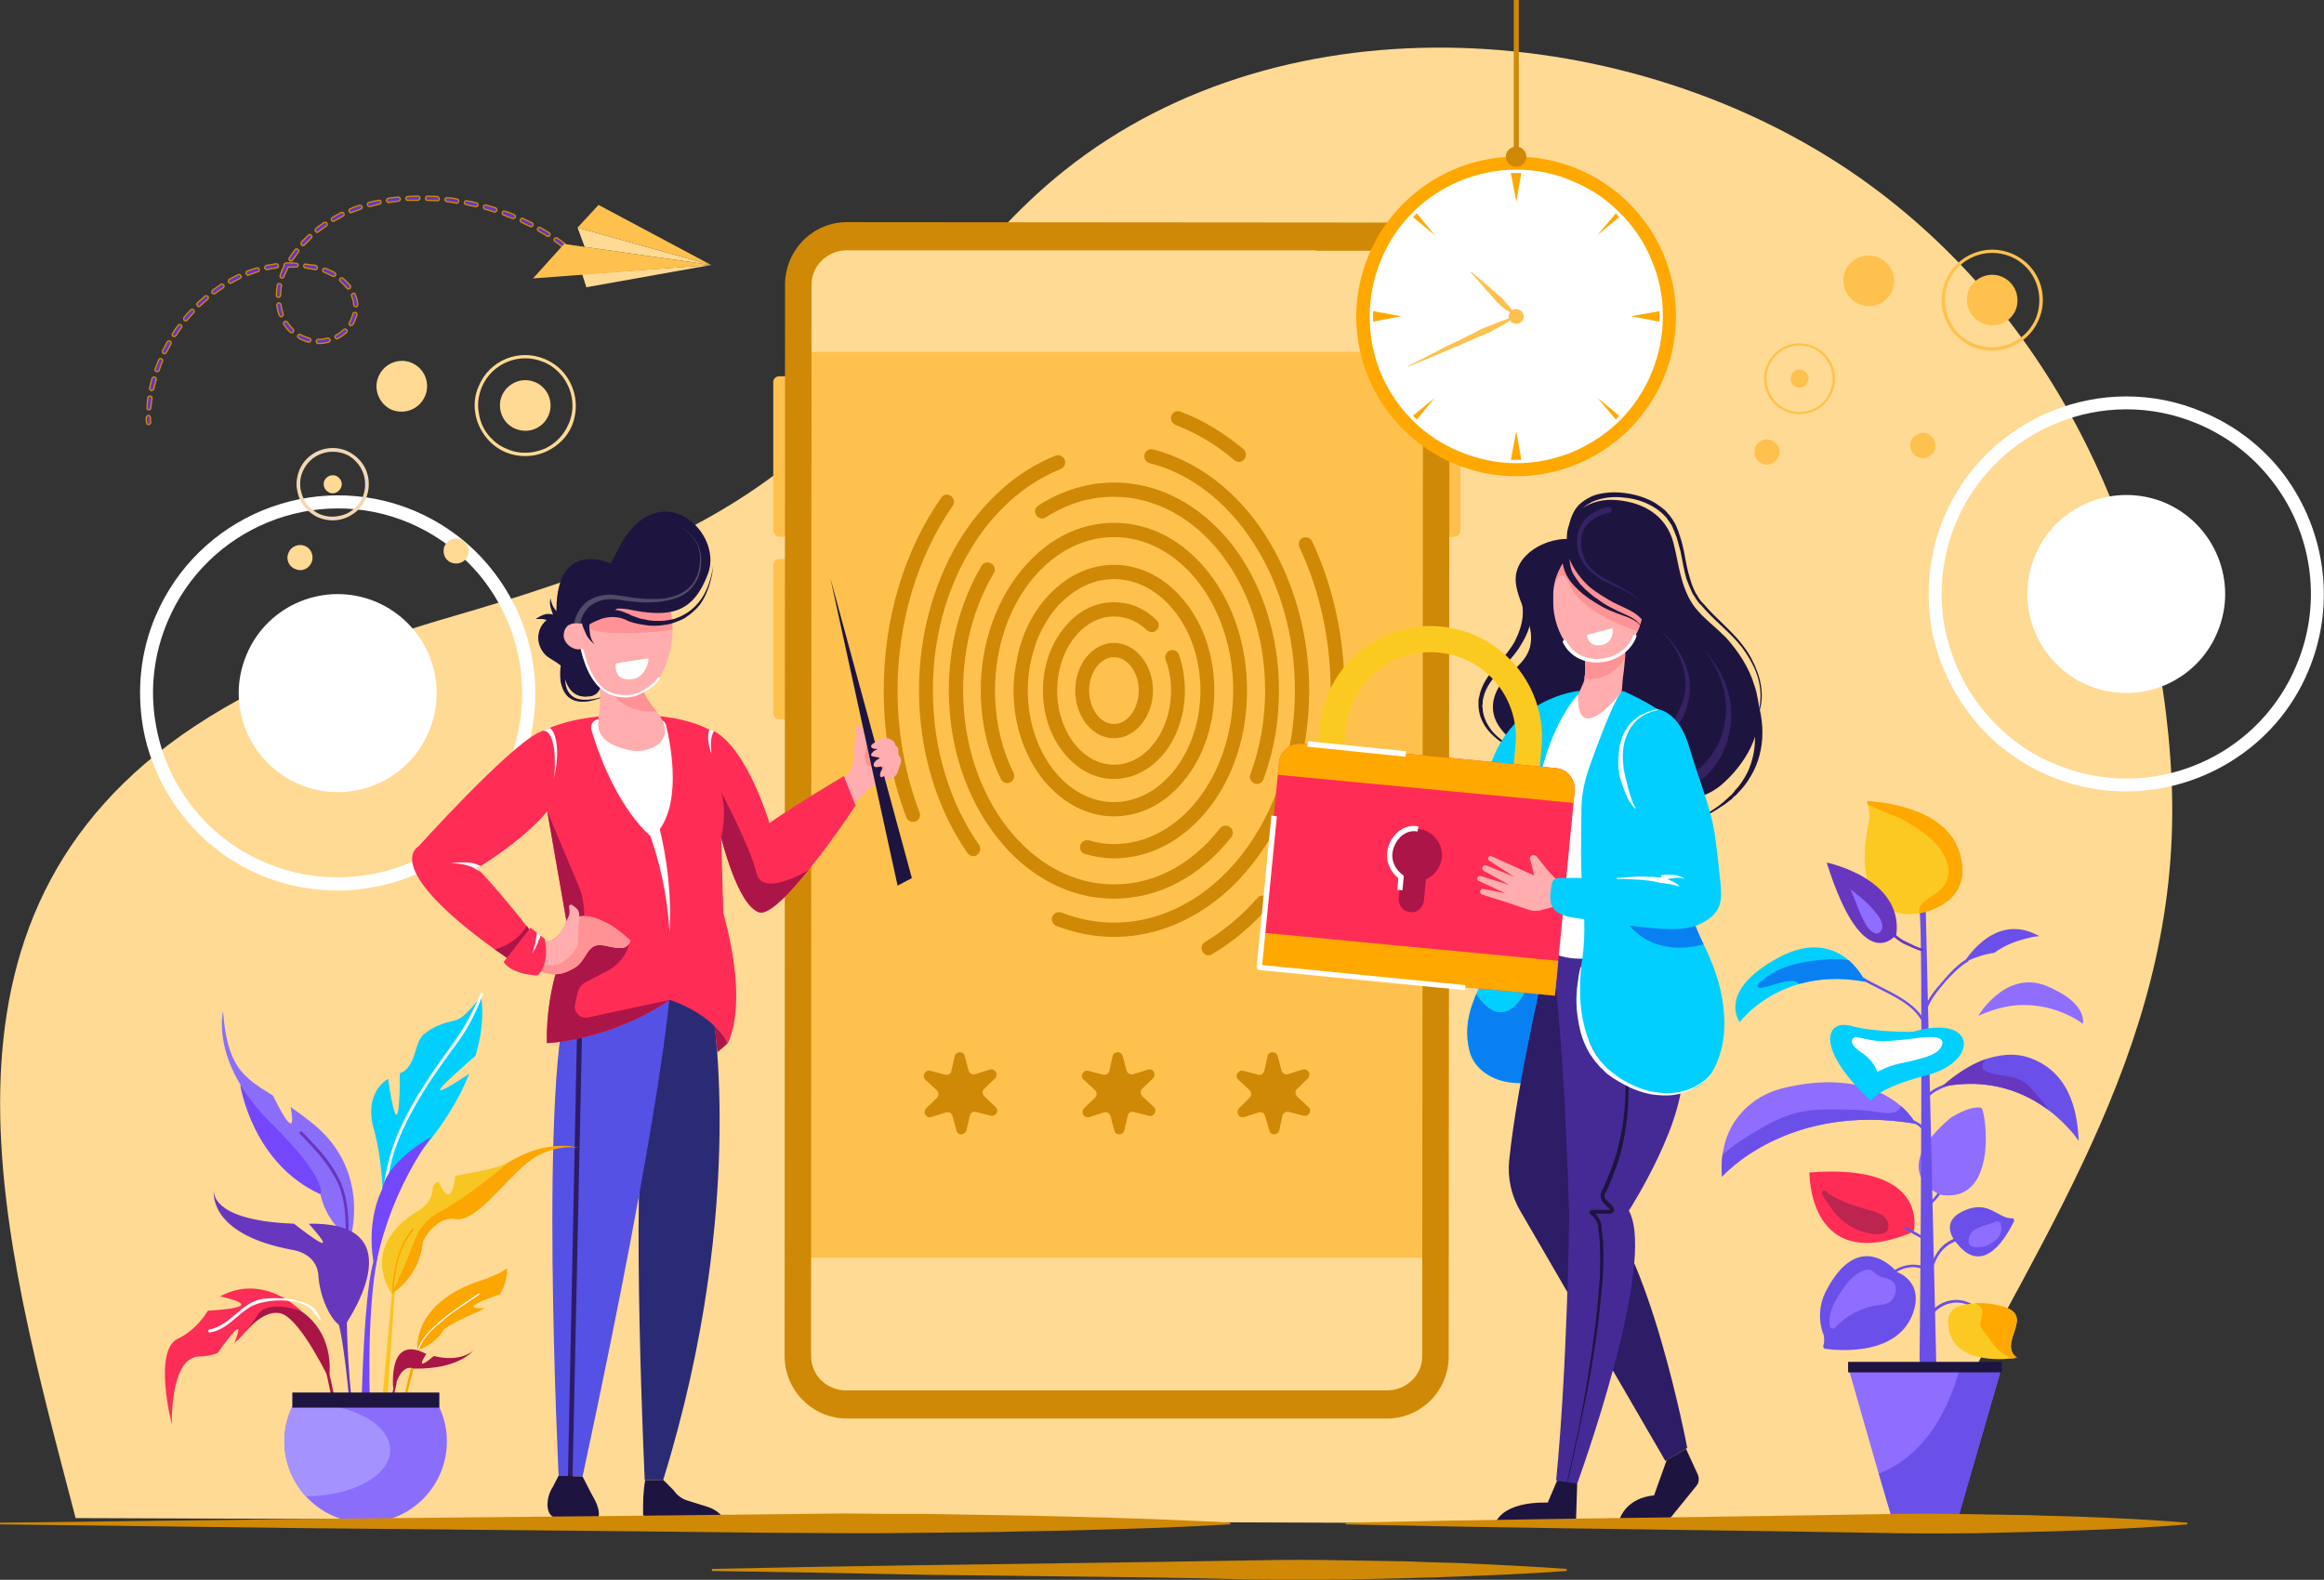 <?xml version="1.0" encoding="UTF-8"?>
<!DOCTYPE svg PUBLIC "-//W3C//DTD SVG 1.1//EN" "http://www.w3.org/Graphics/SVG/1.1/DTD/svg11.dtd">
<!-- Creator: CorelDRAW X7 -->
<svg xmlns="http://www.w3.org/2000/svg" xml:space="preserve" width="5.533in" height="3.762in" version="1.1" style="shape-rendering:geometricPrecision; text-rendering:geometricPrecision; image-rendering:optimizeQuality; fill-rule:evenodd; clip-rule:evenodd"
viewBox="0 0 5533 3762"
 xmlns:xlink="http://www.w3.org/1999/xlink">
 <rect x="0" y="0" width="5533" height="3762" fill="#333333" stroke="none"/>
 <defs>
  <style type="text/css">
   <![CDATA[
    .str0 {stroke:#CF8906;stroke-width:3}
    .str1 {stroke:#FFDA94;stroke-width:3}
    .fil10 {fill:#00CFFF;fill-rule:nonzero}
    .fil13 {fill:#0980F2;fill-rule:nonzero}
    .fil14 {fill:#1E1440;fill-rule:nonzero}
    .fil18 {fill:#2B2B75;fill-rule:nonzero}
    .fil20 {fill:#2D1C66;fill-rule:nonzero}
    .fil31 {fill:#352263;fill-rule:nonzero}
    .fil32 {fill:#452A95;fill-rule:nonzero}
    .fil22 {fill:#504B66;fill-rule:nonzero}
    .fil19 {fill:#5551E5;fill-rule:nonzero}
    .fil27 {fill:#6737BE;fill-rule:nonzero}
    .fil9 {fill:#6737C0;fill-rule:nonzero}
    .fil3 {fill:#6737C1;fill-rule:nonzero}
    .fil5 {fill:#6A4FE9;fill-rule:nonzero}
    .fil23 {fill:#7447FC;fill-rule:nonzero}
    .fil26 {fill:#8B6DFC;fill-rule:nonzero}
    .fil6 {fill:#8E6DFF;fill-rule:nonzero}
    .fil30 {fill:#A493FF;fill-rule:nonzero}
    .fil28 {fill:#AA1548;fill-rule:nonzero}
    .fil21 {fill:#AC1548;fill-rule:nonzero}
    .fil11 {fill:#BB254F;fill-rule:nonzero}
    .fil1 {fill:#CF8906;fill-rule:nonzero}
    .fil15 {fill:#D7D4FF;fill-rule:nonzero}
    .fil25 {fill:#F8C622;fill-rule:nonzero}
    .fil8 {fill:#FBC921;fill-rule:nonzero}
    .fil33 {fill:#FBCA21;fill-rule:nonzero}
    .fil29 {fill:#FC2D56;fill-rule:nonzero}
    .fil24 {fill:#FCA601;fill-rule:nonzero}
    .fil7 {fill:#FF2D56;fill-rule:nonzero}
    .fil17 {fill:#FF9294;fill-rule:nonzero}
    .fil12 {fill:#FFA800;fill-rule:nonzero}
    .fil16 {fill:#FFADAE;fill-rule:nonzero}
    .fil4 {fill:#FFC14E;fill-rule:nonzero}
    .fil0 {fill:#FFDA94;fill-rule:nonzero}
    .fil2 {fill:white;fill-rule:nonzero}
   ]]>
  </style>
 </defs>
 <g id="Layer_x0020_1">
  <g id="_778603184">
   <path class="fil0" d="M4510 3631c35,-68 69,-136 104,-204 263,-517 584,-963 556,-1572 -26,-560 -277,-1105 -744,-1433 -537,-376 -1362,-440 -1893,-15 -226,180 -376,441 -586,638 -240,223 -551,330 -860,420 -217,63 -434,139 -623,264 -685,454 -456,1225 -284,1886 0,0 4330,16 4330,16z"/>
   <g>
    <path class="fil1" d="M1695 3736l254 -5 254 -4 509 -7 127 -2 128 -2c84,-2 169,-2 254,0l127 2c43,2 85,3 127,4 85,4 170,8 255,14l0 5c-85,6 -170,10 -255,13 -42,2 -84,3 -127,4l-127 3c-85,1 -170,1 -254,0l-128 -3 -127 -2 -509 -6 -254 -5 -254 -4 0 -5z"/>
   </g>
   <path class="fil2" d="M5154 1197c119,51 176,189 125,309 -50,120 -188,176 -308,126 -120,-51 -176,-189 -126,-309 50,-120 189,-176 309,-126z"/>
   <g>
    <path class="fil2" d="M4628 1232c-35,85 -44,176 -30,261 13,72 42,141 86,200 48,67 115,121 196,155 145,61 305,43 430,-34 80,-49 147,-123 186,-217 69,-165 37,-347 -67,-478 -48,-59 -110,-107 -185,-138 -238,-101 -515,12 -616,251zm774 -96l0 0c100,121 131,294 65,449 -42,101 -119,179 -211,224 -110,54 -242,62 -364,10 -62,-25 -114,-64 -156,-111 -57,-63 -94,-142 -108,-225 -12,-78 -4,-160 29,-239 94,-223 352,-329 575,-235 69,29 126,73 170,127z"/>
   </g>
   <path class="fil2" d="M895 1433c120,51 177,189 126,309 -50,120 -188,176 -308,126 -120,-51 -177,-189 -126,-309 50,-120 188,-176 308,-126z"/>
   <g>
    <path class="fil2" d="M370 1468c-36,85 -44,175 -30,261 12,72 42,141 85,200 49,67 115,121 196,155 146,61 306,43 431,-34 80,-49 146,-123 186,-217 69,-165 37,-347 -68,-478 -47,-59 -109,-107 -184,-139 -239,-100 -515,13 -616,252zm773 -97l0 0c100,122 131,294 66,450 -43,101 -120,179 -212,224 -110,53 -242,61 -363,10 -62,-26 -115,-64 -157,-111 -57,-63 -94,-142 -107,-225 -13,-78 -4,-161 29,-239 94,-223 352,-329 575,-235 68,29 125,73 169,126z"/>
   </g>
   <g>
    <g>
     <path class="fil3 str0" d="M352 1011c-2,-1 -3,-3 -3,-5 -1,-4 -1,-8 -1,-12 1,-2 3,-5 6,-5 2,0 4,3 4,5 0,4 0,8 1,12 0,3 -3,5 -5,5 -1,0 -2,0 -2,0z"/>
    </g>
    <g>
     <path class="fil3 str0" d="M353 976c-2,-1 -4,-3 -3,-5 0,-8 1,-16 2,-24 1,-3 3,-4 6,-4 3,0 4,3 4,6 -1,7 -2,15 -3,22 0,3 -2,5 -5,5 0,0 -1,0 -1,0zm7 -46l0 0c-3,-1 -4,-4 -4,-6 2,-8 4,-15 6,-23 1,-3 4,-4 6,-3 3,0 4,3 4,6 -2,7 -4,15 -6,22 0,3 -3,4 -6,4 0,0 0,0 0,0zm12 -45l0 0c-2,-1 -4,-4 -3,-6 3,-8 6,-15 9,-22 1,-3 4,-4 6,-3 3,1 4,4 3,6 -3,7 -6,15 -8,22 -1,2 -4,4 -7,3zm18 -43l0 0c0,0 0,0 0,0 -3,-1 -4,-4 -3,-7 4,-7 8,-14 11,-21 2,-2 5,-3 7,-2 3,2 3,5 2,7 -4,7 -7,14 -11,20 -1,3 -3,4 -6,3zm23 -41l0 0c0,0 -1,0 -1,0 -2,-2 -3,-5 -1,-7 4,-7 8,-13 13,-19 2,-3 5,-3 7,-1 2,1 3,4 1,6 -5,7 -9,13 -13,19 -1,2 -4,3 -6,2zm28 -37l0 0c-1,0 -2,-1 -2,-1 -2,-2 -2,-5 -1,-7 5,-6 10,-12 16,-18 2,-2 5,-2 7,0 2,2 2,5 0,7 -5,5 -10,11 -15,17 -1,2 -4,2 -5,2zm31 -34l0 0c-1,-1 -1,-1 -2,-2 -2,-2 -2,-5 0,-7 6,-5 12,-10 18,-16 2,-1 5,-1 7,1 2,2 1,5 -1,7 -6,5 -11,10 -17,15 -1,2 -3,2 -5,2zm256 83l0 0c-2,-1 -3,-1 -4,-2 -5,-1 -9,-3 -13,-6 -2,-1 -3,-4 -2,-6 1,-3 4,-4 7,-2 3,2 7,3 11,5 3,1 6,2 9,3 3,1 5,3 4,6 -1,3 -4,4 -6,4 -2,-1 -4,-2 -6,-2zm28 5l0 0c-1,-1 -3,-3 -3,-5 0,-3 2,-5 5,-5 7,0 15,-1 22,-3 3,0 5,1 6,4 1,3 -1,5 -4,6 -8,2 -16,3 -24,3 -1,0 -1,0 -2,0zm-63 -26l0 0c-1,0 -1,0 -2,-1 -6,-5 -11,-12 -15,-18 -2,-3 -1,-6 1,-7 2,-2 5,-1 7,1 4,6 9,12 14,17 2,2 2,5 0,7 -1,1 -3,2 -5,1zm108 15l0 0c-1,-1 -2,-2 -3,-3 -1,-2 0,-5 2,-6 7,-4 13,-8 18,-13 2,-2 5,-2 7,0 2,2 2,5 0,7 -6,5 -13,10 -20,14 -1,1 -3,1 -4,1zm-133 -53l0 0c-1,-1 -3,-2 -3,-3 -3,-8 -5,-16 -6,-24 0,-3 2,-5 4,-6 3,0 6,2 6,5 1,7 3,15 5,21 1,3 0,6 -3,7 -1,0 -2,0 -3,0zm-160 -55l0 0c-1,0 -2,0 -3,-1 -1,-2 -1,-6 1,-7 7,-5 13,-9 20,-14 2,-1 5,-1 7,2 1,2 0,5 -2,7 -6,4 -13,8 -19,13 -1,1 -3,1 -4,0zm326 76l0 0c0,0 0,-1 -1,-1 -2,-1 -3,-4 -1,-6 3,-6 5,-11 7,-16 0,-1 1,-3 1,-5 1,-2 4,-4 6,-3 3,1 4,3 4,6 -1,2 -1,3 -2,5 -2,6 -4,12 -8,18 -1,2 -3,2 -6,2zm-287 -101l0 0c-1,0 -2,-1 -3,-2 -1,-3 0,-6 2,-7 7,-4 14,-7 21,-11 3,-1 5,0 7,3 1,2 0,5 -3,6 -7,4 -14,7 -20,11 -1,1 -3,1 -4,0zm114 34l0 0c-2,-1 -3,-3 -3,-5 0,-8 1,-16 2,-24 1,-3 3,-4 6,-4 3,1 5,3 4,6 -1,7 -2,15 -2,22 0,3 -3,5 -5,5 -1,0 -1,0 -2,0zm-72 -53l0 0c-1,-1 -2,-2 -3,-3 -1,-3 0,-6 3,-7 7,-2 15,-5 22,-7 3,-1 6,1 6,3 1,3 0,6 -3,6 -7,2 -14,5 -22,8 -1,0 -2,0 -3,0zm257 75l0 0c-2,0 -4,-2 -4,-4 0,-7 -2,-14 -5,-21 -1,-2 0,-5 3,-6 2,-2 5,0 6,2 3,8 5,16 6,24 0,3 -2,5 -4,6 -1,0 -2,0 -2,-1zm-176 -68l0 0c-3,-1 -4,-3 -3,-6 2,-8 6,-15 9,-22 1,0 1,0 1,-1 0,0 -1,-1 -1,-1 0,-3 2,-5 5,-6 8,0 16,0 24,1 3,0 5,2 5,5 -1,2 -3,5 -6,4 -6,0 -12,0 -18,0 0,1 0,2 -1,3 -3,6 -6,13 -9,20 -1,3 -4,4 -6,3zm-36 -20l0 0c-2,-1 -3,-2 -4,-4 0,-3 2,-5 4,-6 8,-1 16,-3 24,-4 2,0 5,2 5,5 0,2 -1,5 -4,5 -8,1 -15,2 -23,4 -1,0 -2,0 -2,0zm194 46l0 0c-1,0 -2,-1 -2,-2 -5,-5 -10,-11 -16,-16 -2,-1 -2,-5 0,-7 1,-2 4,-2 7,0 6,5 12,11 17,17 1,2 1,5 -1,7 -2,1 -3,1 -5,1zm-102 -50l0 0c-2,-1 -3,-3 -3,-5 0,-3 3,-5 5,-4 8,1 16,2 24,3 2,1 4,4 4,6 -1,3 -4,5 -6,4 -8,-1 -15,-3 -23,-4 0,0 0,0 -1,0zm67 20l0 0c-1,0 -1,0 -1,0 -7,-4 -14,-7 -21,-10 -2,-1 -3,-4 -3,-6 1,-3 4,-4 7,-3 7,3 15,6 22,10 2,1 3,4 2,7 -2,2 -4,3 -6,2zm-102 -37l0 0c0,0 -1,0 -1,0 -2,-2 -3,-5 -1,-7 4,-7 9,-13 13,-19 2,-3 5,-3 7,-1 3,1 3,4 1,7 -4,6 -9,12 -13,18 -1,2 -4,3 -6,2zm29 -36l0 0c-1,-1 -1,-1 -2,-2 -2,-1 -2,-5 0,-7 5,-5 11,-11 16,-16 2,-2 5,-2 7,0 2,2 2,5 0,7 -5,5 -11,11 -16,16 -1,2 -3,2 -5,2zm34 -32l0 0c-1,-1 -2,-1 -3,-2 -1,-2 -1,-5 1,-7 6,-5 13,-9 19,-14 3,-1 6,-1 7,1 2,3 1,6 -1,7 -6,5 -13,9 -19,14 -1,1 -3,1 -4,1zm38 -26l0 0c-1,-1 -2,-2 -3,-3 -1,-2 0,-5 2,-6 7,-4 14,-8 21,-12 3,-1 6,0 7,3 1,2 0,5 -3,6 -6,4 -13,7 -20,11 -1,1 -3,1 -4,1zm42 -21l0 0c-1,0 -2,-1 -3,-3 -1,-2 0,-5 3,-6 7,-3 14,-6 22,-8 2,-1 5,0 6,3 1,2 0,5 -3,6 -7,3 -15,5 -22,8 -1,1 -2,1 -3,0zm44 -15l0 0c-1,0 -3,-1 -3,-3 -1,-3 1,-5 3,-6 8,-2 16,-4 23,-5 3,-1 6,1 6,3 1,3 -1,6 -4,6 -7,2 -15,4 -22,6 -1,0 -2,0 -3,-1zm46 -9l0 0c-2,-1 -3,-2 -4,-4 0,-3 2,-5 4,-6 8,-1 16,-2 24,-3 2,0 5,2 5,5 0,3 -2,5 -4,5 -8,1 -16,2 -23,3 -1,0 -2,0 -2,0zm453 137l0 0c-1,0 -1,0 -2,-1 -5,-5 -11,-10 -17,-15 -2,-2 -2,-5 -1,-7 2,-2 5,-2 7,-1 6,5 12,10 18,16 2,2 2,5 0,7 -1,1 -3,2 -5,1zm-407 -142l0 0c-2,0 -3,-2 -4,-4 0,-3 2,-5 5,-5 8,-1 16,-1 24,-1 2,0 5,2 5,5 0,2 -3,5 -5,5 -8,0 -16,0 -23,0 -1,0 -2,0 -2,0zm371 112l0 0c0,0 -1,0 -1,0 -6,-5 -12,-10 -19,-14 -2,-2 -3,-5 -1,-7 2,-2 5,-3 7,-1 6,4 13,9 19,14 2,1 3,4 1,7 -1,1 -4,2 -6,1zm-325 -112l0 0c-2,-1 -3,-3 -3,-5 0,-3 2,-5 5,-5 8,0 16,1 24,1 2,1 4,3 4,6 0,2 -2,4 -5,4 -8,0 -16,-1 -23,-1 -1,0 -1,0 -2,0zm287 86l0 0c0,0 -1,-1 -1,-1 -6,-4 -13,-8 -20,-12 -2,-1 -3,-4 -2,-6 2,-3 5,-4 7,-2 7,4 14,8 20,12 3,1 3,4 2,7 -1,2 -4,2 -6,2zm-240 -83l0 0c-2,-1 -4,-3 -4,-5 1,-3 3,-5 6,-4 8,0 15,1 23,3 3,0 5,3 4,5 0,3 -3,5 -5,5 -8,-2 -16,-3 -23,-4 -1,0 -1,0 -1,0zm200 60l0 0c-1,0 -1,-1 -1,-1 -7,-3 -14,-6 -21,-10 -2,-1 -3,-4 -2,-6 1,-3 4,-4 6,-3 7,4 15,7 22,11 2,1 3,4 2,6 -1,2 -4,3 -6,3zm-154 -53l0 0c-2,0 -4,-3 -3,-5 0,-3 3,-5 5,-4 8,1 16,3 23,5 3,0 5,3 4,6 -1,2 -3,4 -6,3 -7,-1 -15,-3 -23,-5 0,0 0,0 0,0zm111 33l0 0c0,0 0,0 0,0 -4,-1 -8,-3 -12,-4 -3,-2 -6,-3 -9,-4 -3,-1 -4,-4 -3,-6 0,-3 3,-4 6,-3 3,1 6,2 10,3 4,2 8,3 12,5 2,1 4,4 3,6 -1,3 -4,4 -7,3zm-66 -22l0 0c-2,-1 -4,-4 -3,-6 1,-3 3,-4 6,-4 8,2 15,5 23,7 2,1 4,4 3,6 -1,3 -4,4 -6,4 -8,-3 -15,-5 -23,-7 0,0 0,0 0,0z"/>
    </g>
    <g>
     <path class="fil3 str0" d="M1403 644c-1,0 -2,-1 -2,-1 -3,-3 -6,-6 -8,-8 -2,-2 -2,-6 0,-7 1,-2 5,-2 7,0 2,2 5,5 8,8 2,2 2,5 0,7 -2,1 -4,2 -5,1z"/>
    </g>
   </g>
   <polygon class="fil0" points="1386,653 1396,684 1693,631 "/>
   <polygon class="fil0" points="1375,542 1392,588 1693,631 "/>
   <polygon class="fil4" points="1375,542 1425,488 1693,631 "/>
   <polygon class="fil4" points="1343,581 1269,663 1693,631 "/>
   <g>
    <path class="fil2" d="M4574 2115c-15,2 -29,-8 -31,-23 -3,-14 7,-28 22,-31 15,-2 28,8 31,23 2,14 -8,28 -22,31z"/>
    <g>
     <path class="fil5" d="M4592 2875c7,-9 14,-15 21,-23 6,-7 10,-15 14,-23 2,-3 -3,-6 -5,-3 -5,9 -10,18 -17,26 -6,6 -12,12 -18,20 -2,3 3,6 5,3z"/>
    </g>
    <path class="fil6" d="M4620 2845c0,0 -132,-51 24,-183 0,0 45,-30 73,-24 10,2 44,230 -97,207z"/>
    <path class="fil5" d="M4516 3029c0,0 -89,-111 -170,48 -15,30 -17,66 -6,98 1,1 1,1 1,2 0,1 1,2 1,3 1,5 2,16 -1,24 -1,4 1,8 5,8 36,5 169,15 207,-81 31,-80 -37,-102 -37,-102z"/>
    <path class="fil5" d="M4660 2962c0,0 -49,-50 16,-79 59,-27 82,20 114,18 4,0 6,3 5,7 -14,29 -70,135 -135,54z"/>
    <path class="fil7" d="M4556 2933c0,0 42,-164 -248,-141 0,0 -4,248 248,141z"/>
    <path class="fil5" d="M4585 2171l25 1084c0,12 -9,21 -20,21 -11,0 -20,-9 -20,-20 2,-149 9,-1046 0,-1085l15 0z"/>
    <path class="fil8" d="M4569 2175c-5,1 -8,1 -8,1 0,0 -166,28 -110,-228 0,0 0,-17 -4,-32 -1,-3 -2,-5 -2,-8 0,0 190,4 222,128 28,107 -68,133 -98,139z"/>
    <path class="fil9" d="M4349 2054c0,0 182,37 166,171 0,0 -78,108 -166,-171z"/>
    <g>
     <path class="fil5" d="M4602 3017c7,-17 15,-35 30,-47 13,-12 29,-14 42,-25 3,-2 -1,-6 -4,-4 -7,6 -17,8 -25,12 -7,4 -15,9 -21,15 -13,13 -21,30 -28,46 -1,3 4,7 6,3z"/>
    </g>
    <g>
     <path class="fil5" d="M4506 3038c14,-20 61,-29 79,-10 2,2 7,-2 4,-5 -21,-21 -72,-11 -89,12 -2,3 3,6 6,3z"/>
    </g>
    <g>
     <path class="fil5" d="M4600 3131c34,-41 91,-39 120,7 2,3 8,0 5,-3 -31,-49 -93,-53 -130,-9 -2,3 2,8 5,5z"/>
    </g>
    <g>
     <path class="fil5" d="M4549 2671c7,4 14,6 20,11 5,5 9,9 15,13 3,1 6,-4 3,-6 -6,-3 -11,-9 -16,-13 -6,-4 -13,-7 -19,-11 -3,-1 -6,4 -3,6z"/>
    </g>
    <g>
     <path class="fil5" d="M4588 2616c16,-19 38,-26 60,-34 4,-1 2,-7 -1,-6 -23,8 -47,16 -63,35 -3,3 2,8 4,5z"/>
    </g>
    <g>
     <path class="fil5" d="M4432 2332c47,30 129,53 149,112 1,3 7,2 6,-2 -21,-60 -104,-85 -152,-115 -3,-3 -6,3 -3,5z"/>
    </g>
    <g>
     <path class="fil5" d="M4588 2404c7,-24 30,-50 45,-68 15,-16 33,-35 52,-46 4,-2 0,-8 -3,-6 -22,13 -42,35 -58,54 -16,18 -35,41 -42,64 -1,4 5,6 6,2z"/>
    </g>
    <g>
     <path class="fil9" d="M4498 2223c13,9 24,20 38,26 12,5 27,13 40,16 4,0 5,-6 2,-6 -12,-2 -28,-11 -39,-16 -14,-6 -25,-17 -38,-26 -3,-2 -6,4 -3,6z"/>
    </g>
    <path class="fil6" d="M4959 2438c0,0 -73,-58 -176,-42 -23,4 -47,11 -73,23 0,0 65,-111 163,-71 6,3 12,5 17,8 80,38 69,82 69,82z"/>
    <path class="fil10" d="M4441 2338c-62,-12 -114,-7 -157,5 -95,27 -142,91 -142,91 0,0 -56,-73 91,-153 80,-44 136,-22 169,6 27,24 39,51 39,51z"/>
    <path class="fil5" d="M4949 2717c0,0 -25,-39 -74,-75 -54,-40 -138,-77 -252,-54 0,0 46,-45 105,-66 31,-10 65,-15 98,-5 98,31 120,123 123,200z"/>
    <path class="fil6" d="M4561 2676c-307,-52 -461,126 -461,126 -2,-19 -1,-36 1,-52 0,-5 1,-9 2,-12 13,-72 68,-128 139,-146 154,-38 241,5 284,42 25,22 35,42 35,42z"/>
    <path class="fil10" d="M4554 2457c0,0 -87,2 -147,-14 -60,-17 -88,53 48,179 0,0 9,-30 134,-62 124,-33 117,-147 -35,-103z"/>
    <path class="fil8" d="M4802 3233c0,0 -5,1 -13,2 -40,4 -153,7 -151,-92 1,-14 10,-27 24,-32 9,-3 23,-6 39,-7 19,-2 41,0 67,7 80,22 -14,87 34,122z"/>
    <path class="fil6" d="M4370 3161c-4,5 -14,3 -14,-5 -2,-20 3,-38 13,-57 15,-26 34,-58 62,-71 16,-8 23,-6 36,6 12,10 25,7 37,16 14,9 11,32 2,44 -11,15 -34,13 -51,17 -27,6 -65,26 -85,50z"/>
    <path class="fil11" d="M4347 2837c-5,-5 -12,1 -9,7 7,12 16,24 23,35 17,23 38,40 64,51 17,6 72,22 71,-11 -1,-31 -41,-35 -62,-42 -30,-9 -62,-20 -87,-40z"/>
    <path class="fil6" d="M4763 2914c-2,-5 -7,-7 -11,-5 -23,11 -62,11 -65,43 -2,23 24,19 38,16 14,-4 49,-22 38,-54z"/>
    <path class="fil2" d="M4418 2469c24,5 48,12 74,10 27,-1 53,-5 80,-8 15,-1 67,-8 49,23 -11,21 -56,28 -77,34 -15,3 -29,6 -44,11 -11,3 -21,10 -31,13 -3,-15 -21,-34 -33,-43 -6,-3 -45,-29 -18,-40z"/>
    <path class="fil6" d="M4406 2118c12,28 21,58 37,85 6,10 24,30 35,14 9,-12 -1,-29 -8,-39 -13,-16 -28,-33 -64,-60z"/>
    <path class="fil12" d="M4569 2175c-5,-25 32,-40 46,-52 20,-16 29,-39 22,-65 -14,-52 -66,-82 -109,-108 -27,-11 -47,-18 -67,-28 -4,-2 -9,-4 -14,-6 -1,-3 -2,-5 -2,-8 0,0 190,4 222,128 28,107 -68,133 -98,139z"/>
    <path class="fil13" d="M4441 2338c-62,-12 -114,-7 -157,5 -2,-2 -4,-3 -7,-5 -7,-3 -14,-2 -22,-1 -17,2 -34,9 -51,13 -6,1 -21,7 -19,-4 1,-5 15,-15 19,-18 34,-26 77,-36 119,-41 19,-2 39,-4 58,-3 8,0 15,2 21,3 27,24 39,51 39,51z"/>
    <path class="fil5" d="M4855 2229c-8,1 -17,2 -23,4 -31,7 -58,17 -84,36 -23,3 -47,11 -72,23 0,0 64,-111 162,-71 6,3 12,5 17,8z"/>
    <path class="fil5" d="M4561 2676c-307,-52 -461,126 -461,126 -2,-19 -1,-36 1,-52 13,-12 27,-23 41,-32 35,-22 69,-44 107,-59 36,-14 72,-17 110,-17 34,0 69,0 102,5 21,3 58,11 65,-13 25,22 35,42 35,42z"/>
    <path class="fil9" d="M4875 2642c-54,-40 -138,-77 -252,-54 0,0 46,-45 105,-66 -3,4 -7,8 -8,14 -2,12 7,15 18,19 22,7 46,6 68,15 22,8 33,26 48,43 6,6 17,18 21,29z"/>
    <path class="fil12" d="M4802 3233c0,0 -5,1 -13,2 -10,-5 -19,-11 -27,-17 -14,-11 -21,-25 -31,-38 -10,-12 -20,-21 -15,-36 4,-13 8,-26 -5,-36 -3,-2 -6,-3 -10,-4 19,-2 41,0 67,7 80,22 -14,87 34,122z"/>
    <g>
     <path class="fil5" d="M4535 2927c8,3 14,8 21,12 8,4 16,8 23,14 3,3 8,-2 5,-4 -7,-6 -15,-10 -22,-14 -8,-4 -16,-10 -24,-14 -3,-1 -6,4 -3,6z"/>
    </g>
    <polygon class="fil6" points="4766,3255 4660,3621 4506,3621 4473,3509 4471,3503 4400,3255 "/>
    <path class="fil5" d="M4766 3255l-106 366 -154 0 -33 -112c113,-44 168,-156 194,-254l99 0z"/>
    <polygon class="fil14" points="4766,3268 4400,3268 4400,3243 4766,3243 "/>
   </g>
   <path class="fil4" d="M2015 3344c-31,0 -60,-12 -82,-34 -22,-22 -34,-51 -34,-81l2 -2551c0,-64 52,-115 115,-115l1288 0c31,0 60,13 82,35 21,21 33,50 33,81l-1 2551c0,63 -52,115 -116,115l-1287 -1z"/>
   <path class="fil4" d="M3424 1264l0 -355c0,-7 6,-13 14,-13l25 0c8,0 14,6 14,13l0 355c0,7 -6,14 -14,14l-25 0c-8,0 -14,-7 -14,-14z"/>
   <path class="fil4" d="M1841 1264l0 -355c0,-7 7,-13 14,-13l26 0c7,0 14,6 14,13l0 355c0,7 -7,14 -14,14l-26 0c-7,0 -14,-7 -14,-14z"/>
   <path class="fil4" d="M1841 1699l0 -354c0,-8 7,-14 14,-14l26 0c7,0 14,6 14,14l0 354c0,8 -7,14 -14,14l-26 0c-7,0 -14,-6 -14,-14z"/>
   <path class="fil4" d="M4766 659c31,13 45,48 33,79 -13,31 -49,45 -79,32 -31,-13 -45,-48 -33,-79 13,-30 49,-45 79,-32z"/>
   <path class="fil4" d="M4472 613c31,13 46,48 33,79 -13,31 -49,45 -79,32 -31,-13 -45,-48 -33,-79 13,-30 49,-45 79,-32z"/>
   <path class="fil4" d="M4218 1049c16,6 23,24 16,39 -6,15 -24,23 -39,16 -15,-6 -22,-24 -16,-39 6,-15 24,-23 39,-16z"/>
   <g>
    <path class="fil4" d="M4632 668c-9,22 -11,45 -8,67 4,18 11,36 22,51 13,17 30,31 50,40 38,15 78,11 110,-9 21,-13 38,-32 48,-56 18,-42 10,-89 -17,-122 -12,-15 -28,-27 -47,-35 -61,-26 -132,3 -158,64zm198 -25l0 0c25,31 33,75 17,115 -11,26 -31,46 -54,57 -29,14 -62,16 -94,3 -15,-6 -29,-16 -40,-28 -14,-16 -24,-37 -27,-58 -3,-20 -1,-41 7,-61 24,-57 90,-84 148,-60 17,7 32,19 43,32z"/>
   </g>
   <path class="fil4" d="M4293 882c11,5 16,17 11,28 -4,11 -17,16 -28,12 -11,-5 -16,-18 -11,-29 4,-11 17,-16 28,-11z"/>
   <g>
    <path class="fil4" d="M4207 869c-7,15 -8,32 -6,47 2,13 8,25 15,36 9,12 21,22 36,28 26,11 54,7 77,-6 14,-9 26,-23 33,-39 13,-30 7,-63 -12,-86 -8,-11 -20,-19 -33,-25 -43,-18 -92,2 -110,45zm138 -17l0 0c18,22 24,53 12,80 -8,19 -21,33 -38,41 -20,9 -43,11 -65,2 -11,-5 -21,-12 -28,-20 -10,-12 -17,-26 -19,-41 -3,-14 -1,-29 5,-43 17,-40 63,-59 103,-42 12,5 22,13 30,23z"/>
   </g>
   <path class="fil4" d="M4548 1061c0,-17 14,-30 30,-30 17,0 30,13 30,30 0,17 -13,30 -30,30 -16,0 -30,-13 -30,-30z"/>
   <path class="fil0" d="M1274 910c31,13 45,49 32,79 -13,31 -48,45 -79,32 -30,-12 -45,-48 -32,-79 13,-30 48,-45 79,-32z"/>
   <path class="fil0" d="M980 864c31,13 45,49 32,79 -13,31 -48,45 -79,33 -30,-13 -45,-49 -32,-79 13,-31 48,-46 79,-33z"/>
   <path class="fil0" d="M726 1300c15,6 22,24 16,39 -7,16 -24,23 -39,16 -16,-6 -23,-24 -16,-39 6,-15 24,-22 39,-16z"/>
   <g>
    <path class="fil0" d="M1140 919c-10,22 -12,45 -8,67 3,18 11,36 22,51 12,17 29,31 50,40 37,15 78,11 110,-9 21,-13 38,-31 48,-55 17,-43 9,-89 -18,-123 -12,-15 -28,-27 -47,-35 -61,-26 -132,3 -157,64zm197 -25l0 0c26,32 34,76 17,115 -11,26 -30,46 -54,58 -28,13 -62,16 -93,2 -16,-6 -29,-16 -40,-28 -15,-16 -24,-36 -27,-58 -4,-20 -1,-41 7,-61 24,-57 90,-84 147,-60 18,7 32,19 43,32z"/>
   </g>
   <path class="fil0" d="M800 1133c11,5 17,17 12,28 -5,11 -17,17 -28,12 -11,-5 -16,-17 -12,-28 5,-11 17,-16 28,-12z"/>
   <g>
    <path class="fil15 str1" d="M714 1120c-6,16 -8,32 -5,47 2,13 7,25 15,36 9,12 21,22 35,28 26,11 55,8 77,-6 15,-9 27,-22 34,-39 12,-30 7,-63 -12,-86 -9,-11 -20,-19 -33,-25 -43,-18 -93,2 -111,45zm139 -17l0 0c18,22 23,53 12,81 -8,18 -22,32 -38,40 -20,9 -44,11 -66,2 -11,-5 -20,-12 -28,-20 -10,-12 -16,-26 -19,-41 -2,-14 -1,-28 5,-42 17,-41 63,-59 104,-43 12,5 22,13 30,23z"/>
   </g>
   <path class="fil0" d="M1056 1312c0,-16 13,-30 30,-30 16,0 30,14 30,30 0,17 -14,30 -30,30 -17,0 -30,-13 -30,-30z"/>
   <polygon class="fil0" points="3419,3311 1901,3311 1901,2995 3419,2995 "/>
   <polygon class="fil0" points="3418,838 1900,838 1900,596 3418,596 "/>
   <g>
    <path class="fil1" d="M2652 1531c-51,0 -92,51 -92,113 0,63 41,114 92,114 51,0 93,-51 93,-114 0,-62 -42,-113 -93,-113zm0 193l0 0c-32,0 -59,-36 -59,-80 0,-43 27,-79 59,-79 33,0 59,36 59,79 0,44 -26,80 -59,80z"/>
    <path class="fil1" d="M2652 1855c-46,0 -88,-23 -120,-63 -32,-40 -49,-92 -49,-148 0,-55 17,-107 49,-147 32,-41 74,-63 120,-63 37,0 72,14 101,42 7,6 8,17 1,24 -6,7 -16,7 -23,1 -23,-22 -50,-33 -79,-33 -74,0 -135,79 -135,176 0,98 61,177 135,177 75,0 136,-79 136,-177 0,-25 -4,-50 -13,-73 -3,-9 2,-19 10,-22 9,-3 19,1 22,10 9,27 14,56 14,85 0,56 -17,108 -48,148 -32,40 -75,63 -121,63z"/>
    <path class="fil1" d="M2822 1434c-45,-57 -105,-89 -170,-89 -27,0 -53,6 -77,16 -8,4 -16,8 -24,12 -9,5 -18,12 -27,19 -15,12 -29,26 -42,42 -18,23 -33,49 -44,77 -4,11 -8,22 -11,33l0 0c-2,9 -5,18 -6,28 -5,23 -8,48 -8,72 0,80 25,154 69,211 26,32 57,57 91,72 25,11 52,17 79,17 28,0 55,-6 80,-17 34,-15 65,-40 90,-72 45,-57 69,-131 69,-211 0,-79 -24,-154 -69,-210zm-170 476l0 0c-113,0 -205,-119 -205,-266 0,-37 6,-72 17,-105 5,-17 13,-33 21,-48 10,-19 22,-35 35,-50 12,-12 25,-23 38,-32 28,-19 60,-30 94,-30 113,0 206,119 206,265 0,147 -93,266 -206,266z"/>
    <path class="fil1" d="M2652 2044c-23,0 -46,-4 -68,-10 -9,-2 -15,-12 -12,-21 2,-9 12,-14 20,-12 20,6 40,9 60,9 157,0 284,-164 284,-366 0,-201 -127,-365 -284,-365 -156,0 -283,164 -283,365 0,70 15,138 44,196 4,8 1,19 -8,23 -8,4 -18,1 -22,-8 -31,-63 -48,-136 -48,-211 0,-105 33,-205 92,-280 60,-77 140,-119 225,-119 86,0 166,42 226,119 59,75 91,175 91,280 0,106 -32,206 -91,281 -60,76 -140,119 -226,119z"/>
    <path class="fil1" d="M2992 1867c-2,0 -4,-1 -6,-2 -8,-3 -13,-13 -9,-21 23,-63 35,-130 35,-200 0,-254 -161,-461 -360,-461 -57,0 -111,16 -162,49 -8,5 -18,3 -23,-5 -5,-8 -3,-18 5,-23 55,-36 118,-55 180,-55 106,0 205,52 280,146 73,94 113,218 113,349 0,74 -12,145 -37,212 -2,6 -9,11 -16,11z"/>
    <path class="fil1" d="M2652 2140c-105,0 -205,-52 -279,-147 -73,-93 -114,-217 -114,-349 0,-108 27,-210 78,-297 5,-8 16,-10 23,-5 8,4 11,15 6,23 -48,81 -73,177 -73,279 0,255 161,462 359,462 96,0 185,-47 253,-134 6,-7 17,-8 24,-2 7,5 8,16 3,23 -75,95 -174,147 -280,147z"/>
    <path class="fil1" d="M2317 2039c-5,0 -10,-3 -14,-8 -74,-107 -115,-244 -115,-387 0,-127 32,-247 91,-349 29,-49 64,-92 103,-127 40,-37 84,-64 131,-83 9,-3 18,1 22,10 3,8 -1,18 -10,22 -85,34 -163,103 -217,196 -57,96 -87,211 -87,331 0,136 39,267 110,368 5,7 3,18 -4,23 -3,3 -7,4 -10,4z"/>
    <path class="fil1" d="M2652 2231c-46,0 -93,-9 -137,-26 -9,-4 -13,-14 -10,-22 4,-9 13,-13 22,-10 41,16 83,24 125,24 238,0 431,-248 431,-553 0,-129 -35,-254 -100,-353 -63,-97 -150,-164 -246,-188 -9,-2 -14,-12 -12,-21 2,-9 11,-14 20,-12 104,27 199,98 266,202 68,105 106,237 106,372 0,156 -48,303 -135,413 -43,55 -92,97 -148,127 -57,31 -119,47 -182,47z"/>
    <path class="fil1" d="M2950 1100c-4,0 -8,-1 -11,-4 -43,-37 -91,-65 -140,-84 -9,-4 -13,-13 -10,-22 3,-9 13,-13 21,-10 54,20 104,51 151,90 7,6 7,17 1,24 -3,4 -8,6 -12,6z"/>
    <path class="fil1" d="M2174 1957c-7,0 -13,-4 -16,-10 -36,-95 -54,-197 -54,-303 0,-169 48,-332 137,-459 5,-8 16,-9 23,-4 8,6 10,16 4,24 -84,121 -131,277 -131,439 0,102 18,200 52,290 4,9 -1,19 -9,22 -2,1 -4,1 -6,1z"/>
    <path class="fil1" d="M2877 2275c-6,0 -11,-3 -14,-9 -5,-8 -2,-18 6,-23 45,-27 87,-62 125,-105 6,-7 17,-7 23,-1 7,6 8,17 2,24 -40,45 -85,83 -133,111 -3,2 -6,3 -9,3z"/>
    <path class="fil1" d="M3054 2105c-3,0 -6,-1 -9,-3 -8,-6 -10,-16 -5,-24 82,-120 128,-274 128,-434 0,-120 -26,-238 -74,-340 -4,-9 -1,-19 7,-23 9,-4 19,0 23,8 50,107 77,230 77,355 0,167 -47,328 -133,453 -3,5 -8,8 -14,8z"/>
   </g>
   <path class="fil1" d="M3304 530l-1288 -1 0 0c-81,0 -147,67 -147,149l-1 2551c0,82 66,148 147,149l1287 0 0 0c81,0 147,-66 147,-148l2 -2551c0,-82 -66,-149 -147,-149zm82 2700l0 0c0,45 -38,81 -84,81l-1287 0c-23,0 -45,-9 -61,-25 -15,-16 -23,-36 -23,-57l1 -2551c0,-45 38,-82 84,-82l0 0 107 0 1009 0 0 1 172 0c23,0 44,9 60,25 15,15 24,35 24,57l-2 2551z"/>
   <g>
    <g>
     <path class="fil2" d="M3610 1118c-49,0 -97,-9 -142,-28 -43,-19 -82,-45 -116,-78 -33,-34 -60,-72 -78,-116 -19,-45 -29,-92 -29,-141 0,-50 9,-97 28,-142 18,-44 45,-83 78,-117 33,-33 72,-60 116,-78 45,-19 92,-29 142,-29l1 0c49,0 97,9 142,28 43,18 82,45 115,78 34,33 60,72 79,116 19,45 29,92 29,141 0,50 -10,97 -29,142 -18,44 -44,83 -77,117 -34,33 -73,60 -116,78 -45,19 -93,29 -142,29l-1 0z"/>
     <path class="fil12" d="M3610 404c47,0 93,9 135,28 42,17 79,42 111,74 32,32 58,69 75,111 19,43 28,88 28,135 0,48 -9,93 -27,136 -17,42 -42,79 -74,112 -32,32 -70,57 -111,75 -43,18 -89,28 -136,28l-1 0c-47,0 -93,-10 -136,-28 -41,-17 -79,-42 -111,-74 -32,-32 -57,-69 -75,-111 -18,-43 -27,-88 -27,-135 0,-48 9,-93 27,-136 17,-42 42,-79 74,-112 32,-32 69,-57 111,-75 43,-18 89,-28 136,-28l1 0 0 0 0 0zm0 -31l0 0c-1,0 -1,0 -1,0 -210,1 -380,172 -380,382 1,209 171,379 381,379 0,0 1,0 1,0 210,-1 380,-172 379,-382 0,-209 -171,-379 -380,-379z"/>
    </g>
   </g>
   <g>
    <g>
     <polygon class="fil12" points="3847,999 3803,947 3855,990 "/>
    </g>
   </g>
   <g>
    <path class="fil4" d="M3610 754c-10,7 -20,13 -30,19 -10,6 -21,11 -31,17 -11,5 -22,10 -33,14 -10,5 -21,9 -32,14l-33 14 -32 14c-22,9 -44,18 -66,27l0 -2c21,-10 42,-21 63,-32l31 -16 32 -15c11,-6 21,-11 32,-16 10,-6 21,-11 32,-15 11,-5 22,-9 33,-13 11,-4 22,-8 34,-11l0 1z"/>
   </g>
   <path class="fil4" d="M3628 753c0,10 -8,18 -18,18 -10,0 -18,-8 -18,-17 0,-10 8,-18 18,-18 10,0 17,8 18,17z"/>
   <g>
    <path class="fil4" d="M3502 647c9,7 18,15 28,23l14 12 13 12c5,4 10,8 14,12 5,4 9,8 13,13 4,5 8,9 12,14 4,5 7,10 10,16l-1 1c-6,-3 -11,-6 -16,-10 -5,-3 -10,-7 -15,-11 -4,-4 -9,-8 -13,-13 -4,-4 -8,-9 -12,-14l-12 -13 -12 -14c-8,-9 -16,-18 -24,-27l1 -1z"/>
   </g>
   <g>
    <polygon class="fil12" points="3622,412 3610,480 3597,412 "/>
   </g>
   <g>
    <g>
     <polygon class="fil12" points="3597,1095 3610,1027 3622,1095 "/>
    </g>
   </g>
   <g>
    <g>
     <polygon class="fil12" points="3951,766 3883,753 3951,741 "/>
    </g>
   </g>
   <g>
    <g>
     <polygon class="fil12" points="3269,741 3336,753 3269,766 "/>
    </g>
   </g>
   <g>
    <g>
     <polygon class="fil12" points="3855,517 3803,560 3847,508 "/>
    </g>
   </g>
   <g>
    <g>
     <polygon class="fil12" points="3364,990 3416,947 3373,999 "/>
    </g>
   </g>
   <g>
    <g>
     <polygon class="fil12" points="3373,508 3416,560 3364,517 "/>
    </g>
   </g>
   <path class="fil1" d="M3634 373c0,14 -11,24 -24,24 -14,0 -25,-10 -25,-24 0,-13 11,-24 25,-24 13,0 24,11 24,24z"/>
   <polygon class="fil1" points="3616,373 3604,373 3604,0 3616,0 "/>
   <g>
    <path class="fil16" d="M2003 1858l11 -10c15,-15 22,-37 20,-58l-1 -8c0,-2 0,-4 0,-6l6 -28c1,-4 1,-9 -1,-13l0 0c-2,-4 1,-8 5,-9 0,0 0,0 1,0 2,0 3,1 5,2l4 4c6,7 10,15 11,25l1 17 36 -15c7,-2 14,-2 20,2l5 3c3,2 4,4 5,7 0,2 1,4 2,5 4,2 6,6 6,11l0 6c0,3 1,6 3,8 2,2 3,5 3,9l0 0c0,2 0,4 0,6l-8 23c-2,6 -6,10 -11,13 -17,7 -54,22 -54,22l-47 48 -22 -64z"/>
    <path class="fil17" d="M2086 1765l-5 14c-2,4 0,10 5,12l0 0c5,2 6,7 3,11 -1,3 -1,6 2,8l7 5c3,2 5,5 6,8l3 14c0,0 -16,-15 -42,-13l-5 -15c-2,-5 -2,-10 -1,-15l6 -20 21 -9z"/>
    <polygon class="fil14" points="1362,1459 1482,1407 1508,1484 1408,1545 "/>
    <path class="fil18" d="M1692 2373c0,0 94,482 -113,1151l-44 1c0,0 -33,-707 0,-887 34,-180 -15,-256 -15,-256l172 -9z"/>
    <path class="fil19" d="M1595 2362c0,0 -16,261 -208,1154l-57 -2c0,0 -48,-977 28,-1152l237 0z"/>
    <g>
     <polygon class="fil20" points="1363,3525 1352,3525 1374,2446 1386,2446 "/>
    </g>
    <path class="fil7" d="M2009 1848l28 70c0,0 -66,101 -130,175 -41,49 -81,87 -101,79 -51,-19 -89,-178 -89,-178l5 180c63,228 10,311 10,311 -35,-72 -137,-104 -137,-104 -146,98 -293,103 -293,103 -3,-145 53,-254 53,-254l-52 -298c-51,61 -131,113 -158,130 -6,3 -10,5 -10,5 3,3 5,5 8,8l0 0c27,27 67,76 95,110 6,8 11,15 16,20 9,13 15,20 15,20l-48 66c-3,-2 -6,-4 -9,-6 -12,-9 -23,-17 -34,-24 -274,-198 -182,-245 -182,-245 0,0 208,-231 285,-271 4,-1 7,-3 11,-5 5,-2 11,-5 17,-7 68,-27 137,-28 138,-28 159,-14 234,29 234,29 3,1 5,2 8,3 4,1 7,3 11,4 80,43 132,219 132,219 0,0 18,-14 103,-67l74 -45z"/>
    <g>
     <path class="fil14" d="M1349 1583c-3,13 -4,27 -3,40 1,14 6,27 17,35 10,8 25,9 39,8 14,-1 28,-5 42,-10 -13,6 -27,11 -42,14 -14,2 -30,2 -43,-6 -7,-4 -12,-10 -16,-17 -4,-7 -6,-15 -8,-22 -2,-15 -2,-30 1,-45l13 3z"/>
    </g>
    <path class="fil21" d="M1595 2381c-146,98 -293,103 -293,103 -3,-145 53,-254 53,-254l-52 -298 74 176c10,23 14,48 14,73l-1 42 110 17 -1 5c-7,29 -27,54 -53,67l-50 26c-11,5 -18,15 -21,27l-6 27c-4,18 12,34 30,31l196 -42z"/>
    <path class="fil21" d="M1907 2093c-41,49 -81,87 -101,79 -51,-19 -89,-178 -89,-178 0,0 15,-56 0,-108 0,0 70,132 84,193 14,60 124,-7 124,-7l-18 21z"/>
    <path class="fil7" d="M1500 2240c-10,35 -56,6 -79,11 -24,5 -28,37 -49,51 -18,12 -37,18 -56,18 1,-27 2,-54 0,-79 0,-1 0,-3 0,-4 6,-2 12,-6 20,-18 15,-22 16,-33 45,-37 43,-5 91,32 119,58z"/>
    <path class="fil2" d="M1422 1713c27,-8 79,-16 149,0 8,2 14,8 15,15 11,45 42,202 -33,266 0,0 -86,-61 -145,-256 -3,-11 3,-22 14,-25z"/>
    <path class="fil14" d="M1536 3525c-5,27 -5,53 -5,81 11,25 28,18 53,20 3,0 6,-1 9,-1 43,-1 120,-2 120,-2 7,-1 11,-8 6,-13l-2 -2c-9,-9 -20,-16 -33,-20l-45 -14c-15,-4 -27,-13 -35,-25l-25 -25 -43 1z"/>
    <path class="fil14" d="M1330 3514c0,0 -14,27 -14,27 -11,16 -18,46 -7,64 8,12 28,14 42,16 12,2 23,3 35,2 10,0 24,1 33,-3 10,-5 7,-23 4,-31 -3,-12 -10,-23 -16,-34 0,0 -20,-39 -20,-39l-57 -2z"/>
    <path class="fil16" d="M1571 1769c-16,15 -42,21 -62,19 -26,-4 -58,-13 -75,-34 -16,-19 -8,-44 -6,-69 3,-31 1,-59 -11,-88l76 3 26 1c0,0 6,26 7,29 3,10 7,19 12,28 9,18 24,32 35,50 8,14 15,34 6,49 -2,4 -5,8 -8,12z"/>
    <path class="fil17" d="M1563 1694c-70,6 -104,-37 -116,-58 6,3 13,6 20,8 20,4 44,4 61,-7 7,20 16,34 29,50 2,2 4,5 6,7z"/>
    <path class="fil14" d="M1322 1465c-19,6 -35,22 -39,41 -5,19 2,40 16,54 10,9 24,15 35,24 12,9 21,21 26,34 4,10 6,21 12,29 11,14 37,16 50,3 10,-11 12,-26 12,-40 1,-35 -7,-70 -21,-102 -8,-17 -18,-33 -34,-43 -15,-10 -38,-11 -51,1l-6 -1z"/>
    <path class="fil16" d="M1601 1500c0,1 0,2 0,3 -1,35 -9,69 -25,100 -5,9 -10,19 -18,27 -18,20 -65,31 -91,25 -24,-6 -44,-23 -58,-43 -13,-20 -20,-43 -26,-66 -20,3 -41,-14 -41,-33 1,-20 13,-33 42,-29 1,0 2,0 3,-1 55,-9 96,-47 147,-65 9,-3 35,-15 43,-9 3,3 6,8 8,12 5,8 8,17 10,26 3,12 5,23 5,35 1,6 1,12 1,18z"/>
    <path class="fil16" d="M1597 1457c-26,5 -58,3 -96,-5 -10,-2 -21,-3 -30,-3 20,-11 41,-23 63,-31 9,-3 35,-15 43,-9 3,3 6,8 8,12 5,8 8,17 10,26 1,4 2,7 2,10z"/>
    <g>
     <path class="fil2" d="M1383 1548c11,44 32,98 82,110 21,5 41,4 61,-6 16,-8 35,-19 45,-35 2,-3 -3,-6 -5,-3 -9,14 -26,25 -41,33 -20,10 -41,10 -62,5 -45,-12 -64,-65 -74,-105 -1,-3 -7,-2 -6,1z"/>
    </g>
    <path class="fil17" d="M1601 1500c-41,6 -124,11 -168,5 -26,-3 -39,-13 -46,-22 55,-9 96,-47 147,-65 9,-3 35,-15 43,-9 3,3 6,8 8,12 5,8 8,17 10,26 3,12 5,23 5,35 1,6 1,12 1,18z"/>
    <g>
     <path class="fil14" d="M1551 1384c5,-1 3,-8 -1,-7 -5,0 -4,7 1,7z"/>
    </g>
    <path class="fil2" d="M1469 1579l71 -11c2,0 4,2 4,4 -2,11 -10,44 -44,46 -36,1 -35,-28 -34,-36 0,-2 2,-3 3,-3z"/>
    <path class="fil16" d="M1501 2240c-11,35 -57,6 -80,11 -24,5 -28,37 -49,51 -18,12 -37,19 -56,18 -8,-1 -17,-2 -26,-5 -4,-2 -7,-3 -10,-4 0,-1 1,-1 1,-2 4,-4 6,-10 8,-15 6,-15 7,-32 3,-46 0,0 -1,-1 -1,-1 12,-6 19,-7 25,-10 6,-2 12,-6 20,-18 15,-22 16,-33 45,-37 20,-2 41,4 61,15 2,1 3,2 5,2 21,12 40,28 54,41z"/>
    <path class="fil17" d="M1501 2240c-11,35 -57,6 -80,11 -24,5 -28,37 -49,51 -18,12 -37,19 -56,18 -8,-1 -17,-2 -26,-5 -4,-2 -7,-3 -10,-4 0,-1 1,-1 1,-2 4,-4 6,-10 8,-15 3,1 7,2 10,3 12,2 24,3 35,-3 16,-9 31,-23 40,-40 6,-13 -1,-56 7,-72 20,-2 41,4 61,15 1,3 2,5 4,3 1,0 1,0 1,-1 21,12 40,28 54,41z"/>
    <path class="fil16" d="M1330 2230l22 -44c3,-5 4,-11 4,-16l-1 -11c-1,-4 4,-6 7,-4l7 5c7,5 11,13 10,21l-1 24 -48 25z"/>
    <path class="fil14" d="M1340 1567c0,0 -7,94 56,92l-13 -56 -43 -36z"/>
    <g>
     <path class="fil14" d="M1307 1486c0,1 0,0 0,0 0,1 0,0 1,0 0,0 0,0 0,0 0,0 0,-1 0,-1 0,-1 0,-2 0,-3 -1,-2 -4,-4 -8,-6 -3,-1 -7,-2 -12,-2 -4,0 -8,0 -13,0 4,-2 8,-5 12,-7 4,-2 9,-4 14,-5 6,0 12,0 18,2 3,2 7,4 9,7 1,1 3,2 4,4 0,1 1,2 1,3 1,0 1,1 1,1 0,1 0,1 1,3l-28 4z"/>
    </g>
    <g>
     <path class="fil14" d="M1405 1472c-1,4 -2,10 -2,16 0,5 0,10 1,16 1,11 4,22 12,30 -5,-3 -9,-7 -13,-12 -4,-4 -7,-10 -9,-15 -3,-6 -5,-12 -7,-17 -1,-6 -3,-12 -3,-19l21 1z"/>
    </g>
    <path class="fil14" d="M1686 1365c-21,57 -49,84 -89,92 -26,5 -58,3 -96,-5 -10,-2 -21,-3 -30,-3 -43,0 -70,19 -84,34l0 0c-1,1 -2,1 -3,1 -13,-2 -23,0 -29,4l-30 -20c-7,-191 129,-126 129,-126l29 -55c96,-152 238,-18 203,78z"/>
    <g>
     <path class="fil14" d="M1332 1491c-4,-5 -7,-10 -10,-16 -3,-5 -5,-10 -7,-16 -2,-6 -4,-11 -5,-17 -1,-6 -1,-12 1,-18 0,6 2,11 4,16 2,5 5,10 9,14 3,4 7,8 11,12 4,4 8,7 12,10l-15 15z"/>
    </g>
    <g>
     <path class="fil14" d="M1390 1471c8,-5 15,-9 24,-12 8,-3 16,-5 25,-6 17,-3 36,-1 52,7l6 2 5 3c4,1 7,3 11,4 7,3 14,5 22,6 15,4 31,4 47,3 7,-1 15,-2 23,-4 7,-3 14,-5 21,-9 14,-7 26,-17 37,-30 20,-24 30,-56 35,-88 -3,32 -12,65 -31,92 -10,13 -23,24 -37,33 -7,4 -15,7 -23,10 -8,3 -16,5 -24,6 -17,3 -34,3 -50,0 -8,-1 -17,-3 -25,-5 -4,-1 -8,-3 -12,-4l-6 -3 -5 -2c-13,-5 -28,-6 -43,-3 -7,1 -14,4 -21,7 -7,3 -14,6 -19,10l-1 0c-4,4 -11,3 -14,-2 -4,-5 -3,-11 2,-15 0,0 1,0 1,0z"/>
    </g>
    <g>
     <path class="fil22" d="M1619 1256c18,7 33,22 42,40 9,18 10,39 7,59 -2,10 -5,20 -10,29 -3,4 -5,9 -9,13 -1,2 -3,4 -5,6l-5 5c-16,13 -36,20 -56,23 -20,4 -41,4 -61,3 -10,-1 -20,-2 -30,-3 -10,-2 -19,-3 -29,-4l-7 0c-3,0 -5,0 -7,0 -5,0 -10,1 -14,2 -9,2 -18,6 -26,11 -15,10 -24,27 -28,45l-14 -3c5,-21 17,-41 36,-53 9,-5 19,-9 29,-11 6,-1 11,-2 16,-2 3,0 5,0 8,0l8 1c10,1 20,3 30,4 9,2 19,3 29,4 20,2 39,2 59,0 19,-3 38,-9 53,-21l6 -5c2,-2 3,-4 5,-5 3,-4 6,-8 8,-12 5,-9 9,-18 10,-27 4,-20 4,-40 -4,-58 -8,-18 -23,-33 -41,-41z"/>
    </g>
    <path class="fil21" d="M1269 2225l-48 66c-15,-11 -30,-21 -43,-30 24,-7 57,-23 76,-56 9,13 15,20 15,20z"/>
    <path class="fil7" d="M1280 2323c0,0 -59,-1 -81,-32l64 -82 15 12 9 7 10 8c0,0 14,57 -17,87z"/>
    <path class="fil2" d="M1325 1819c-2,12 -3,24 -8,36 4,-12 4,-24 4,-36 0,-12 0,-24 -2,-36 -2,-12 -4,-23 -10,-33 -3,-4 -6,-8 -10,-9 -3,-1 -5,-1 -7,-1 5,-2 11,-5 17,-7 4,3 7,8 9,12 6,13 7,25 8,37 1,13 0,25 -1,37z"/>
    <path class="fil2" d="M1694 1797c-3,-12 -7,-23 -8,-35 0,-6 0,-12 1,-19 1,-2 1,-4 2,-6 4,1 7,3 11,4 -4,6 -6,13 -7,21 -1,11 0,23 1,35z"/>
    <g>
     <g>
      <path class="fil2" d="M1567 1959c22,86 32,174 27,261 -5,-87 -23,-172 -54,-252l27 -9z"/>
     </g>
    </g>
    <path class="fil2" d="M1135 2067c3,3 5,5 8,8 -5,-2 -9,-5 -13,-7 -3,-2 -5,-3 -8,-4 -3,-1 -6,-2 -9,-3 -13,-4 -27,-5 -40,-6 13,-1 27,-2 41,-1 3,0 7,1 10,1 4,1 8,2 11,3 3,2 7,3 10,4 -6,3 -10,5 -10,5z"/>
    <path class="fil2" d="M1287 2228c-1,4 -2,7 -4,10 -4,12 -10,23 -16,33 4,-11 7,-23 9,-34 1,-6 2,-11 2,-16l9 7z"/>
    <polygon class="fil14" points="1977,1377 2137,2109 2171,2091 "/>
    <path class="fil16" d="M2093 1781c4,-3 8,-6 9,-10 0,-4 -4,-8 -8,-7 -6,1 -22,8 -20,14 2,6 13,7 19,3z"/>
    <path class="fil16" d="M2115 1808c2,4 1,10 -4,13 -5,4 -12,4 -18,5 -6,1 -13,2 -13,-5 0,-5 5,-10 10,-13 4,-2 8,-4 12,-4 2,0 4,0 6,1 2,0 4,2 7,3z"/>
    <path class="fil16" d="M2114 1792c0,15 -21,13 -32,10 -2,0 -6,-1 -8,-3 -1,-2 1,-5 3,-7 4,-6 13,-8 20,-8 8,0 15,5 17,8z"/>
    <path class="fil16" d="M2117 1827c3,2 2,7 1,11 -2,4 -7,6 -11,8 -3,3 -9,7 -11,3 -2,-3 0,-10 2,-14 4,-6 12,-9 19,-8z"/>
    <path class="fil21" d="M1732 2485l-24 21c0,0 -7,-63 -7,-63 1,1 24,22 31,42z"/>
   </g>
   <g>
    <path class="fil10" d="M890 2689c19,67 21,145 21,145 1,-1 3,-3 5,-4 112,-103 171,-197 201,-273 -139,92 -34,0 15,-43 24,-80 15,-133 13,-142 0,-1 0,-1 0,-1 0,0 -35,53 -62,59 -26,6 -50,13 -74,33 -24,20 -16,76 -57,93 0,59 -3,182 -28,13 -34,21 -50,64 -34,120z"/>
    <path class="fil23" d="M572 2584c0,0 28,186 191,260 0,0 142,-11 -191,-260z"/>
    <path class="fil24" d="M933 3080c0,0 66,-37 74,-124 0,0 29,-61 77,-53 48,8 110,-83 170,-133 60,-49 123,-37 123,-37 0,0 -71,-23 -165,34 -94,58 -137,94 -137,94l-84 57c0,0 -73,123 -58,162z"/>
    <path class="fil25" d="M933 3081c0,0 0,0 28,-62 28,-61 28,-104 91,-136 61,-32 157,-113 160,-116 -32,18 -86,24 -128,33 -3,26 -13,78 -40,13 -9,5 -14,10 -14,18 -1,36 -36,53 -36,53 -143,89 -61,197 -61,197z"/>
    <path class="fil26" d="M573 2584c16,27 39,57 69,87 142,140 121,173 121,173 0,0 10,64 71,106 0,0 50,-158 -85,-271 -21,-17 -40,-31 -57,-43 7,38 8,75 -42,-27 -71,-44 -109,-68 -119,-201 0,0 -19,76 42,176z"/>
    <path class="fil23" d="M509 2833c0,-2 0,-3 0,-3 0,0 0,2 0,3z"/>
    <path class="fil27" d="M694 2976c0,0 60,6 64,61 3,56 36,122 61,122 0,0 177,-247 -79,-245l-5 0c27,30 75,86 -35,0 -182,-7 -192,-64 -191,-81 -2,21 1,108 185,143z"/>
    <path class="fil27" d="M826 3137c0,0 -2,88 17,254 -4,0 -7,-3 -7,-6 -3,-39 -20,-234 -38,-253 -52,-56 28,5 28,5z"/>
    <path class="fil23" d="M899 2994c0,0 -28,110 -17,386 0,6 -5,11 -11,11 -6,0 -11,-5 -11,-11 1,-56 7,-322 32,-384l7 -2z"/>
    <path class="fil25" d="M940 3076l-22 315c0,4 -4,6 -7,6 -4,0 -7,-3 -6,-7l28 -310 7 -4z"/>
    <g>
     <path class="fil2" d="M1150 2368c-16,40 -33,76 -59,112 -29,40 -59,80 -85,123 -26,43 -50,88 -66,135 -16,48 -20,98 -32,146 -1,5 -8,3 -7,-2 12,-47 16,-95 31,-141 14,-45 36,-87 59,-127 25,-41 52,-81 81,-120 30,-41 53,-81 72,-128 1,-4 8,-2 6,2z"/>
    </g>
    <g>
     <path class="fil27" d="M823 2931c0,-48 -4,-93 -30,-135 -21,-36 -50,-66 -79,-96 -3,-3 2,-8 5,-5 31,32 63,64 84,104 23,41 27,86 27,132 0,5 -7,5 -7,0z"/>
    </g>
    <g>
     <path class="fil24" d="M933 3079c3,-53 13,-111 49,-153 2,-2 4,1 3,3 -35,40 -46,98 -48,150 0,3 -4,3 -4,0z"/>
    </g>
    <path class="fil28" d="M587 3169c0,0 53,-66 96,-34 44,31 100,148 100,148 0,0 20,-101 -66,-161 -85,-60 -137,30 -137,30l7 17z"/>
    <path class="fil29" d="M409 3392c0,0 -5,-163 67,-162 15,0 29,-3 42,-8 59,-83 55,-61 40,-24 11,-9 20,-19 29,-29 0,0 0,-1 0,-1 12,-14 21,-28 28,-39 20,-29 78,-15 96,-9 4,1 6,2 6,2 -4,-4 -89,-91 -193,-35 48,11 95,27 -29,34 -13,21 -37,51 -72,67 -59,29 -14,204 -14,204z"/>
    <path class="fil28" d="M777 3270c0,0 21,90 25,143 0,3 2,5 4,5 3,0 5,-3 4,-6 -3,-24 -20,-131 -33,-163 -16,-36 0,21 0,21z"/>
    <g>
     <path class="fil2" d="M749 3129c-21,-42 -117,-38 -153,-17 -34,20 -55,54 -96,61 -4,1 -6,-6 -2,-7 51,-9 76,-65 127,-73 34,-5 113,-1 130,32 2,4 13,26 11,22l-17 -18z"/>
    </g>
    <path class="fil23" d="M910 2832c0,0 -43,77 -17,193 0,0 21,-161 134,-318 0,0 -106,58 -117,125z"/>
    <path class="fil24" d="M994 3216c50,-21 61,-48 61,-48 0,0 5,-11 82,-44 6,-3 12,-6 17,-9 -62,3 -1,-20 36,-33 20,-31 17,-62 17,-62 -18,16 -76,34 -76,34 -153,57 -137,162 -137,162z"/>
    <g>
     <path class="fil2" d="M994 3218c7,-30 31,-52 54,-72 29,-25 61,-45 92,-66 1,-1 3,1 1,3 -29,20 -59,38 -86,61 -24,20 -51,43 -59,75 0,2 -3,1 -2,-1z"/>
    </g>
    <path class="fil28" d="M944 3295l-24 103c0,2 -2,3 -4,2 -2,-1 -2,-2 -2,-4 4,-15 22,-80 25,-103 3,-25 5,2 5,2z"/>
    <path class="fil24" d="M999 3213c0,0 -37,113 -40,168 0,2 -2,3 -4,3 -1,0 -2,-2 -2,-4 3,-18 19,-119 41,-164l5 -3z"/>
    <path class="fil28" d="M937 3316c16,-75 48,-57 48,-57 106,2 140,-41 142,-43 -1,1 -31,29 -94,13 -13,11 -45,37 -18,-5 -4,-2 -7,-3 -11,-5 -85,-35 -67,97 -67,97z"/>
    <path class="fil26" d="M1064 3432c0,107 -86,194 -193,194 -57,0 -107,-24 -143,-63 -31,-34 -51,-80 -51,-131 0,-32 8,-62 22,-89 2,-3 3,-6 5,-9l333 0c17,29 27,62 27,98z"/>
    <path class="fil30" d="M929 3453c0,60 -89,110 -201,110 -31,-34 -51,-80 -51,-131 0,-32 8,-62 22,-89 9,-1 18,-1 27,-1 112,0 203,50 203,111z"/>
    <polygon class="fil14" points="1046,3352 696,3352 696,3316 1046,3316 "/>
   </g>
   <g>
    <path class="fil1" d="M0 3626l732 -9 732 -7 367 -4 183 -2 91 1 92 0 183 3c61,1 122,2 183,4 122,3 244,7 366,14l0 4c-122,7 -244,11 -366,14 -61,2 -122,2 -183,4l-183 2 -92 1 -91 0 -183 -1 -367 -4 -732 -7 -732 -9 0 -4z"/>
   </g>
   <path class="fil14" d="M4173 1639c2,5 4,9 6,13 1,5 3,9 4,13 3,9 5,17 7,26 4,18 6,36 6,54 0,35 -9,72 -27,102 -9,16 -20,30 -32,42 -3,4 -6,6 -10,9l-4 5 -6 4 -10 8 -11 7c-29,20 -61,34 -94,44 33,-12 64,-28 91,-48l10 -8 10 -9 4 -4 5 -4c3,-4 6,-6 8,-10 12,-12 21,-26 29,-41 15,-30 21,-64 19,-97 -1,-16 -4,-33 -9,-49 -2,-8 -4,-16 -7,-24 -2,-3 -3,-7 -5,-11 -2,-4 -3,-8 -5,-11l21 -11z"/>
   <path class="fil14" d="M3639 1404c8,22 10,46 7,68 -4,23 -12,43 -24,62 -22,39 -58,64 -79,99 -5,9 -9,18 -11,27 -1,3 -1,5 -2,8 0,2 0,5 0,7l-1 7c1,3 1,5 1,8 2,20 12,39 25,54 14,15 31,27 50,37 19,9 39,16 59,21 -21,-4 -41,-10 -60,-18 -20,-9 -38,-21 -53,-36 -15,-15 -27,-35 -30,-57 0,-3 -1,-5 -1,-8l0 -8c0,-3 0,-6 0,-9 1,-2 1,-5 2,-8 2,-11 6,-21 11,-31 21,-39 56,-66 74,-101 9,-18 16,-37 18,-57 2,-19 -1,-38 -8,-56 -3,-6 0,-13 6,-15 6,-3 13,0 15,6 1,0 1,0 1,0l0 0z"/>
   <path class="fil14" d="M3830 1410c-19,-17 -43,-27 -60,-47 -18,-21 -36,-44 -39,-71 -8,-70 56,-108 120,-101 63,6 116,37 133,101 13,50 16,101 46,147 16,23 38,41 59,60 7,7 14,13 21,20 30,34 55,72 67,114 4,10 6,21 8,32 16,79 -30,156 -89,206 -46,37 -105,41 -151,14 -77,-50 -72,-146 -98,-221 -4,-14 -8,-28 -12,-41 -2,-9 -2,-19 -2,-29 3,-51 30,-100 15,-153 -5,-15 -14,-22 -18,-31z"/>
   <path class="fil14" d="M3850 1652l-13 -40 0 -1 0 -1c-1,-9 -2,-19 -1,-29 0,-10 1,-19 3,-29 4,-18 9,-36 12,-54 4,-17 6,-35 4,-52 -1,-4 -1,-8 -2,-12 -1,-5 -2,-8 -4,-12 -2,-4 -4,-7 -6,-11 -3,-3 -6,-7 -9,-12l2 2c-16,-15 -38,-24 -55,-42 -5,-5 -8,-9 -12,-14 -4,-4 -7,-9 -11,-14 -7,-10 -13,-20 -17,-32 -2,-6 -4,-12 -5,-18 0,-3 0,-6 -1,-9 0,-3 0,-6 0,-9 0,-12 3,-25 8,-36 5,-12 12,-22 22,-30 10,-8 21,-14 32,-18 23,-7 48,-8 71,-5 24,3 47,10 68,21 10,6 20,13 29,21 2,2 4,4 6,7 2,2 4,4 6,7l5 7c1,1 2,3 2,4l3 4c1,2 2,5 4,8l3 8c2,3 2,5 3,8 1,3 2,6 3,9 4,11 6,22 9,34 4,22 8,45 15,67 3,11 7,21 12,31 1,3 3,5 5,8 1,2 2,4 4,7l5 7 6 6c29,35 67,63 95,101 14,18 25,39 33,61 8,22 12,45 10,68 -2,24 -12,46 -25,65 -13,19 -29,36 -46,52l0 -1c-7,9 -14,19 -19,30 -4,10 -7,22 -8,33 1,-11 3,-23 8,-34 4,-10 11,-20 18,-29l0 0 0 0c17,-16 33,-33 46,-52 13,-19 22,-41 23,-64 2,-23 -2,-46 -10,-67 -8,-21 -20,-41 -34,-60 -28,-36 -66,-63 -96,-99l-6 -6 -5 -7c-2,-3 -4,-5 -5,-8 -2,-2 -3,-5 -5,-7 -5,-11 -10,-22 -14,-33 -7,-22 -10,-45 -15,-68 -3,-11 -6,-22 -9,-33 -4,-10 -8,-21 -13,-31l-3 -3c0,-2 -1,-3 -2,-4l-5 -7c-1,-2 -3,-4 -5,-6 -2,-2 -4,-4 -6,-6 -8,-7 -17,-14 -27,-19 -20,-11 -42,-17 -64,-19 -22,-3 -45,-1 -66,6 -10,3 -20,9 -28,15 -8,7 -14,16 -19,26 -4,9 -6,20 -6,31 0,3 1,5 1,8 0,3 0,6 1,8 0,5 2,10 4,15 4,10 9,20 16,29 3,4 7,9 10,13 4,4 8,9 11,12 15,16 37,25 56,42l0 0 1 2c4,6 11,14 15,23 3,5 4,10 5,15 2,4 3,9 3,14 3,20 1,39 -3,58 -3,18 -8,36 -11,53 -2,9 -3,18 -3,27 0,8 0,17 1,26l0 -2 13 40 -18 6z"/>
   <path class="fil31" d="M3948 1496c19,16 36,35 50,57 13,21 22,46 25,72 2,26 -3,53 -14,77 -11,24 -27,45 -44,64 -4,4 -10,4 -14,0 -4,-3 -4,-9 0,-13 0,0 0,0 0,-1 18,-16 34,-35 45,-57 11,-21 18,-45 17,-69 -1,-25 -8,-49 -19,-71 -12,-22 -28,-42 -46,-59z"/>
   <path class="fil31" d="M4054 1545c11,11 22,24 30,37 5,7 9,14 13,22 3,7 7,14 10,22 6,15 10,31 13,48 2,16 2,33 1,49 -2,17 -6,34 -11,49 -6,16 -13,32 -23,46 -10,14 -21,27 -35,38 -13,11 -28,20 -44,27 -8,3 -16,0 -19,-7 -3,-8 0,-16 7,-19 1,0 1,0 1,-1l0 0c14,-4 28,-11 40,-20 12,-8 23,-19 33,-31 9,-12 17,-25 23,-39 6,-14 11,-29 13,-45 3,-15 4,-31 3,-46 -1,-16 -4,-32 -9,-47 -2,-7 -5,-15 -8,-22 -3,-8 -7,-15 -11,-22 -7,-14 -16,-27 -27,-39z"/>
   <path class="fil14" d="M3761 1288c-61,-20 -161,27 -152,101 6,52 50,103 32,157 -12,36 -50,55 -70,86 -23,35 -23,74 5,107 41,54 100,18 136,-12 6,-4 12,-8 18,-11 35,-15 71,-46 82,-84 14,-44 5,-83 -5,-126 -11,-45 -19,-98 -46,-218z"/>
   <path class="fil10" d="M3496 2490c1,3 1,6 2,9 1,3 1,5 2,8 15,47 64,71 113,72 15,1 30,-1 43,-6 43,-12 65,-50 77,-91 0,0 0,0 0,0 7,-26 10,-54 13,-79 0,-2 0,-4 1,-5 2,-28 3,-55 3,-83 0,-9 0,-19 0,-29 0,-1 0,-2 0,-4 -1,-5 -1,-10 -1,-16 0,-1 0,-3 0,-5 -1,-26 -1,-52 -1,-78 0,-11 0,-22 0,-32 1,-21 1,-41 -1,-60 0,-4 0,-8 -1,-13 -2,-26 -6,-52 -9,-79 -7,-53 -7,-106 -12,-159 -1,-12 26,-19 34,-114 1,-8 2,-17 2,-27 0,-2 0,-3 0,-5 0,0 0,0 0,0 1,-11 1,-24 0,-38 -1,3 -2,5 -4,7 -2,2 -4,4 -6,5l0 0c0,1 -1,1 -2,2l0 0c-3,3 -7,5 -11,7 -19,11 -43,16 -43,16 0,0 -6,18 -16,45l0 0c-20,54 -55,145 -85,202 0,0 0,0 0,0 -2,5 -4,9 -7,13 -2,4 -3,7 -5,10l0 0c-10,16 -19,27 -26,29 0,5 18,85 29,132 0,2 1,4 1,6 0,1 0,1 0,1 3,14 5,23 5,25 1,14 0,28 -2,41 -1,9 -2,16 -4,24 0,0 0,0 0,1 -9,35 -24,68 -44,98 -8,13 -16,26 -23,39 -1,3 -2,5 -3,8 -1,2 -2,3 -2,5 -1,1 -2,3 -2,5 -15,35 -22,73 -15,113z"/>
   <path class="fil10" d="M3761 1645c0,0 -173,14 -220,202 -46,188 -47,220 -47,220 0,0 -45,-36 -187,-129l-67 41c0,0 110,209 272,228 0,0 78,7 110,-140 32,-147 139,-422 139,-422z"/>
   <path class="fil13" d="M3750 2286c-1,-1 -1,-2 -2,-4 -3,-6 -5,-12 -7,-17 -4,-9 -6,-15 -6,-16 0,-5 -28,-64 -43,-95 -6,-10 -10,-18 -10,-19 -2,-2 -17,1 -30,3 -3,1 -6,2 -9,2 0,0 0,0 0,0 -5,1 -8,2 -8,2 0,0 1,5 3,14 3,18 9,51 11,88l0 0c2,52 -5,110 -36,145 -37,41 -71,16 -92,-13 -1,-2 -2,-3 -3,-4 -1,-2 -2,-3 -3,-5 -1,2 -2,3 -2,5 -1,1 -2,3 -2,5 -15,35 -22,73 -15,113 1,3 1,6 2,9 1,3 1,5 2,8 15,47 64,71 113,72 15,1 30,-1 43,-6 43,-12 65,-50 77,-91 0,0 0,0 0,0 7,-26 10,-54 13,-79 0,-2 0,-4 1,-5 2,-28 3,-55 3,-83 0,-9 0,-19 0,-29z"/>
   <path class="fil16" d="M3743 1708c14,41 78,13 96,-8 25,-28 21,-52 25,-87 3,-20 4,-36 5,-47 3,-61 -18,-29 -105,-27 10,21 13,52 8,77 0,1 0,2 0,3 -6,23 -37,67 -29,89z"/>
   <path class="fil20" d="M3688 2257c0,0 -75,310 -95,507 -4,41 5,82 25,117l347 598 52 -31c0,0 -92,-488 -225,-596l164 -415 -268 -180z"/>
   <path class="fil17" d="M3772 1616c53,6 82,-25 97,-50 3,-61 -18,-29 -105,-27 10,21 13,52 8,77z"/>
   <path class="fil32" d="M3692 2257c0,0 29,147 44,636 0,0 -4,356 -31,631 0,0 11,15 50,9 0,0 192,-526 123,-650 0,0 145,-225 126,-349 -18,-125 -255,-285 -255,-285l-57 8z"/>
   <path class="fil16" d="M3698 1417c0,6 0,12 0,19 0,69 51,160 129,134 6,-2 13,-4 19,-7 18,-8 33,-21 42,-41 4,-6 8,-12 11,-19 5,-11 8,-22 10,-33 3,-14 3,-26 -2,-38 -9,-26 -39,-51 -105,-88 -19,-10 -40,-21 -64,-33 -16,29 -31,50 -37,79 -2,8 -3,17 -3,27z"/>
   <path class="fil2" d="M3860 1649c0,0 -107,136 -103,5 0,0 -158,157 -95,565 4,26 21,47 45,55 23,8 56,13 103,5l50 -630z"/>
   <g>
    <path class="fil14" d="M3728 3541c11,-47 21,-94 31,-142 9,-47 18,-95 25,-143 8,-47 14,-95 19,-143 2,-24 4,-48 6,-72 1,-24 1,-48 0,-72 0,-6 0,-12 -1,-18 0,-6 -1,-12 -2,-18l-1 -9c0,-3 -1,-6 -1,-9 -2,-5 -4,-10 -8,-14 -1,-2 -3,-4 -5,-6 -1,0 -1,-1 -2,-1l-1 -1 0 0c-1,0 -1,-1 -2,-1 -1,-2 -2,-5 -1,-7 1,-2 3,-3 5,-4 1,0 1,0 1,0l1 0 0 0 1 0 3 0 4 0 9 0 18 0c3,0 8,0 6,0 0,0 0,0 0,0 0,0 0,0 0,0 0,0 0,0 0,0 0,0 0,0 0,0l0 -1 -13 -13 -1 -1c-1,-1 -1,-1 -2,-2 -1,-2 -2,-3 -3,-5 -2,-3 -3,-7 -3,-11 -1,-3 0,-7 2,-11 1,-1 1,-3 2,-4l2 -4c1,-3 2,-5 4,-8 1,-3 2,-5 3,-8 10,-22 18,-45 25,-68 6,-23 11,-46 15,-70l2 -18c1,-6 1,-12 2,-18 1,-12 2,-24 2,-36 2,-48 -2,-96 -11,-144l1 0c2,12 5,24 7,36l6 36 1 18 1 9c1,3 1,6 1,9l1 18 0 9c0,3 0,6 0,9 0,49 -7,98 -19,145 -7,23 -15,46 -25,69 -1,3 -2,5 -3,8 -2,3 -3,6 -4,9l-2 4c-1,1 -2,2 -2,3 -1,2 -2,5 -2,7 0,2 1,5 2,7 1,1 1,1 2,2 0,1 1,1 2,2l1 1 13 13 0 1 1 1c0,0 1,1 1,2 1,1 1,2 1,4 0,3 -2,6 -4,7 -1,1 -3,2 -4,2 -1,0 -1,0 -1,0l-1 0 0 0 -1 0 -5 0 -18 0 -17 0c1,0 2,-2 1,-4 0,0 0,0 0,0l0 0 1 1c1,0 1,1 2,1 3,3 5,5 7,8 4,5 7,11 9,17 1,4 1,7 1,10l1 9c1,6 1,12 2,18 1,6 1,12 1,18 1,25 0,49 -1,73 -2,24 -4,48 -7,73 -5,48 -12,96 -20,143 -8,48 -18,95 -28,143 -10,47 -20,94 -32,141l-1 0z"/>
   </g>
   <path class="fil10" d="M3753 2391c3,38 23,74 40,107 33,63 86,106 159,106 40,0 82,-1 111,-33 24,-27 37,-69 41,-105 6,-60 -8,-127 -32,-182 -5,-12 -10,-23 -16,-35 -10,-21 -19,-42 -27,-64 -2,-8 -4,-15 -6,-23 -6,-24 -10,-49 -17,-73 -18,-67 -16,-276 -20,-345 0,-17 -3,-45 -120,-98 -16,-7 -74,159 -80,175 -13,35 -21,71 -21,109 0,66 -3,132 3,198 5,60 7,116 -4,175 -5,28 -13,59 -11,88z"/>
   <path class="fil13" d="M3869 2191c59,82 148,68 187,58 -10,-21 -19,-42 -27,-64 -2,-8 -4,-15 -6,-23 -79,-37 -205,-41 -154,29z"/>
   <path class="fil17" d="M3701 1390c10,-22 22,-31 35,1 26,62 127,100 163,112 5,-11 8,-22 10,-33 3,-14 3,-26 -2,-38l-74 -37 -31 -51c-19,-10 -40,-21 -64,-33 -16,29 -31,50 -37,79z"/>
   <path class="fil14" d="M3940 1587c23,-40 -13,-102 -47,-126 -16,-11 -36,-18 -53,-27 -19,-11 -38,-22 -54,-35 -35,-30 -83,-101 -39,-143 40,-38 113,19 143,46 27,25 50,56 64,90 15,35 9,67 -14,195z"/>
   <g>
    <path class="fil2" d="M3896 1516c-26,71 -139,87 -175,14 -2,-5 5,-9 8,-4 32,65 135,53 159,-12 2,-5 10,-3 8,2z"/>
   </g>
   <path class="fil2" d="M3778 1512l61 -16c0,0 6,34 -26,40 -33,6 -35,-24 -35,-24z"/>
   <path class="fil31" d="M3831 1221c-25,5 -52,19 -62,44 -5,12 -6,25 -4,39 1,7 2,13 5,20 2,6 5,12 9,18 7,11 18,21 29,28 12,8 24,15 37,21 12,7 25,13 37,21 12,8 23,18 29,31 -7,-13 -18,-22 -30,-29 -12,-8 -25,-13 -38,-19 -13,-6 -26,-12 -38,-20 -12,-8 -23,-17 -32,-29 -4,-6 -8,-13 -11,-19 -3,-7 -5,-14 -6,-22 -1,-7 -2,-14 -1,-22 0,-7 1,-15 4,-22 6,-15 16,-27 28,-36 6,-4 13,-8 20,-11 7,-3 13,-6 21,-7 4,-1 8,1 9,5 1,4 -2,8 -6,9 0,0 0,0 0,0l0 0z"/>
   <path class="fil14" d="M3740 1319c0,0 0,1 -1,2 0,1 0,3 -1,4 0,2 0,5 -1,7 0,6 1,11 2,16 2,11 7,21 14,30 3,5 7,10 10,14 5,4 8,9 13,13 9,8 18,16 28,22 9,7 20,14 30,19 11,6 22,11 33,16 11,5 23,10 32,19 9,8 16,19 20,30 -5,-11 -12,-21 -21,-29 -10,-7 -21,-12 -33,-16 -11,-4 -22,-8 -34,-13 -11,-5 -22,-11 -33,-18 -10,-6 -20,-13 -30,-21 -5,-4 -9,-8 -14,-13 -4,-4 -9,-9 -13,-14 -8,-10 -15,-22 -18,-35 -2,-6 -3,-13 -4,-20 0,-3 1,-7 1,-11 0,-1 1,-3 1,-5 1,-2 1,-3 2,-6l1 -1c2,-5 8,-7 13,-5 4,2 7,8 4,13 0,0 0,1 -1,2z"/>
   <path class="fil14" d="M3755 3533l-3 94 -191 -1c0,0 13,-50 124,-48l22 -52 48 7z"/>
   <path class="fil14" d="M4014 3450l28 61c4,9 3,20 -3,27l-77 95 -110 -1c0,0 7,-63 86,-71l30 -84 46 -27z"/>
   <g>
    <path class="fil2" d="M3652 1761c-19,40 -34,82 -45,126l-3 16 -2 8 -2 8 -3 17 -2 16 -1 8c-1,3 -1,6 -1,9l-2 16 0 4 0 5 0 8c0,6 -1,11 -1,17l1 16c0,6 1,11 1,17 1,11 2,23 2,34 2,22 3,45 2,68 0,22 -1,45 -6,67 -3,11 -6,22 -11,33 -4,10 -10,20 -16,29l-1 0c6,-10 11,-20 15,-30 4,-11 7,-22 9,-33 4,-22 5,-44 4,-66 0,-23 -1,-45 -3,-68 -1,-11 -2,-22 -4,-33 -1,-11 -1,-23 -2,-34 -2,-45 3,-91 15,-135 6,-22 13,-44 23,-65 4,-10 9,-20 15,-30l4 -7 4 -8c3,-5 6,-9 9,-14l1 1z"/>
   </g>
   <path class="fil7" d="M3475 2064c0,0 -11,-54 34,-16 45,38 -14,69 -34,16z"/>
   <path class="fil21" d="M3498 2039c0,0 31,13 35,47 0,0 6,-36 -33,-58l-2 11z"/>
   <g>
    <path class="fil2" d="M3765 2303c-2,11 -2,22 -3,34 0,11 0,22 0,33 1,22 3,45 8,66 5,22 12,43 22,62l4 7c2,3 3,5 4,7 1,1 2,3 3,4l2 3c2,2 3,5 5,7 3,4 7,8 11,12 2,2 3,4 5,6l7 5c2,2 4,4 6,5 2,2 4,4 7,5 4,4 9,7 13,10 10,6 20,11 30,16 20,9 41,15 63,17 22,3 45,0 66,-7 11,-4 21,-9 30,-15 9,-6 18,-13 25,-22l1 0c-7,10 -15,18 -25,24 -9,7 -19,12 -30,16 -21,9 -44,12 -67,10 -23,-1 -45,-7 -66,-16 -11,-5 -21,-10 -31,-16 -5,-3 -10,-6 -15,-9 -2,-2 -4,-3 -7,-5 -2,-2 -4,-3 -7,-5l-6 -6c-2,-2 -4,-4 -6,-6 -5,-4 -8,-8 -12,-13 -2,-2 -4,-4 -6,-7l-2 -3c-1,-1 -2,-2 -3,-4 -1,-2 -3,-4 -5,-7l-4 -7c-12,-21 -19,-43 -23,-65 -2,-12 -4,-23 -5,-35 0,-11 -1,-22 0,-34 0,-11 1,-23 3,-34 1,-11 3,-22 6,-33l2 0z"/>
   </g>
   <path class="fil16" d="M3298 1943l0 -17 9 -28c2,-8 1,-17 -4,-24l-41 -59c0,0 -16,27 10,45 0,0 -30,30 0,58l16 31 10 -6z"/>
   <g>
    <path class="fil33" d="M3663 1859l-62 -6 7 -78c11,-111 -71,-211 -183,-221 -111,-11 -211,71 -221,183l-8 78 -62 -6 8 -78c14,-146 143,-253 289,-239 146,14 253,144 239,289l-7 78z"/>
   </g>
   <path class="fil7" d="M3749 1884l-47 487 -704 -67 47 -488c3,-27 27,-48 55,-45l604 58c27,2 48,27 45,55z"/>
   <polygon class="fil12" points="3710,2288 3702,2371 2998,2304 3006,2221 "/>
   <path class="fil21" d="M3433 2042c3,-34 -22,-65 -57,-68 -34,-4 -65,22 -68,56 -2,24 9,46 27,58l-5 52c-1,16 11,31 27,32 17,2 31,-10 33,-27l5 -51c20,-9 35,-28 38,-52z"/>
   <path class="fil16" d="M3706 2095l-20 -21 -28 -35c-3,-3 -7,-4 -11,-2 -4,2 -6,6 -4,10l10 38 -102 -46c-3,-2 -6,0 -8,3 -1,2 0,5 2,7l60 39 -66 -27c-3,-2 -8,0 -9,3 -2,4 0,8 3,10l60 33 -68 -21c-4,-1 -8,2 -8,6l0 0c0,3 1,5 4,6 14,7 63,29 63,29l-52 -10c-5,-1 -9,3 -8,8 0,2 2,4 4,5l69 22 41 14c11,4 21,4 32,1l27 -7 40 -20 -31 -45z"/>
   <path class="fil12" d="M3749 1884l-3 28 -704 -67 3 -29c3,-27 27,-48 55,-45l604 58c27,2 47,27 45,55z"/>
   <path class="fil10" d="M3860 1659c27,19 62,22 93,31 39,13 60,56 70,93 20,70 49,134 60,206 5,37 9,75 13,112 4,41 3,69 -35,92 -41,26 -92,20 -139,16 -50,-5 -100,-12 -150,-20 -29,-5 -72,-5 -80,-40 -3,-15 1,-31 3,-46 1,-6 7,-11 13,-12 67,-2 134,3 201,1 3,-65 -20,-122 -25,-185 -4,-54 -9,-122 17,-171 9,-17 24,-24 8,-41 -7,-7 -27,-20 -49,-36z"/>
   <g>
    <path class="fil2" d="M3947 1691c-23,4 -45,16 -59,34 -8,9 -13,20 -17,31 -4,10 -6,22 -7,34 -1,11 0,23 1,35 0,2 1,5 1,8l1 4c0,1 0,2 0,2l1 2c1,6 2,12 4,18 1,5 3,11 4,17 2,6 3,11 5,17 4,11 7,22 14,33l-1 0c-5,-4 -9,-9 -12,-14 -2,-2 -3,-5 -5,-8 -1,-2 -3,-5 -4,-8 -5,-11 -9,-23 -13,-34 -2,-6 -3,-12 -5,-18l0 -2c0,-1 0,-2 0,-3l-1 -4c0,-3 -1,-6 -1,-9l0 -10 0 -9c0,-3 0,-6 1,-9l0 -5 0 -4c2,-13 5,-25 9,-36 5,-12 12,-23 20,-32 4,-4 9,-8 14,-12 5,-4 10,-7 16,-9 11,-6 22,-9 34,-11l0 2z"/>
   </g>
   <g>
    <path class="fil2" d="M3849 2091c13,-1 25,-2 38,-3 13,-1 26,-1 38,0 7,0 13,0 20,1 6,0 13,1 19,3 6,1 12,4 18,7 6,3 12,6 16,11l0 1c-12,-4 -24,-6 -37,-8 -6,0 -12,-1 -18,-3 -6,-1 -12,-2 -18,-3 -7,-1 -13,-1 -19,-2 -6,0 -13,-1 -19,-1 -13,-1 -25,-1 -38,-1l0 -2z"/>
   </g>
   <g>
    <path class="fil2" d="M3954 2084c3,0 6,-1 8,-1 3,0 5,0 8,0 5,0 10,0 15,0 5,1 10,2 14,4 5,1 9,4 13,6 -4,-1 -9,-2 -13,-3 -5,0 -10,0 -14,1 -5,0 -9,1 -14,2 -2,1 -4,2 -6,2 -2,1 -4,2 -6,3l-5 -14z"/>
   </g>
   <g>
    <path class="fil1" d="M3204 3626l250 -5 251 -4 501 -7 125 -2 126 -2c83,-2 167,-2 250,0l125 2c42,2 84,2 126,4 83,3 167,7 250,14l0 4c-83,7 -167,11 -250,14 -42,2 -84,3 -126,4l-125 3c-83,1 -167,1 -250,-1l-126 -2 -125 -2 -501 -7 -251 -4 -250 -5 0 -4z"/>
   </g>
   <path class="fil2" d="M3339 2120l-12 -1 2 -28c-26,-22 -33,-53 -21,-82 13,-30 41,-47 69,-41l-2 12c-26,-5 -47,14 -55,34 -11,25 -4,51 19,69 2,1 3,3 3,5l-3 32z"/>
   <path class="fil2" d="M3488 2358l-490 -48c-4,0 -6,-3 -6,-7l35 -361 13 2 -35 354 484 48 -1 12z"/>
   <polygon class="fil2" points="3346,1802 3112,1778 3114,1765 3348,1789 "/>
   <g>
    <path class="fil1" d="M2277 2692l-9 -34c-2,-7 -9,-11 -16,-9l-35 11c-12,4 -21,-11 -12,-21l26 -25c5,-5 4,-13 -1,-18l-27 -25c-9,-8 -1,-24 12,-21l35 9c7,2 14,-2 15,-9l8 -35c3,-12 21,-13 24,0l9 34c2,7 9,11 16,9l34 -11c13,-4 22,11 13,21l-26 25c-5,5 -5,13 1,18l26 25c10,8 1,24 -11,21l-35 -9c-7,-2 -14,2 -15,9l-8 34c-3,13 -21,14 -24,1z"/>
    <path class="fil1" d="M2653 2692l-9 -34c-2,-7 -9,-11 -16,-9l-34 11c-13,4 -22,-11 -13,-21l26 -25c5,-5 5,-13 0,-18l-27 -25c-10,-8 -1,-24 11,-21l35 9c7,2 14,-2 15,-9l8 -35c3,-12 21,-13 24,0l9 34c2,7 9,11 16,9l35 -11c12,-4 21,11 12,21l-26 25c-5,5 -4,13 1,18l27 25c9,8 1,24 -12,21l-35 -9c-7,-2 -14,2 -15,9l-8 34c-3,13 -21,14 -24,1z"/>
    <path class="fil1" d="M3022 2692l-10 -34c-1,-7 -9,-11 -15,-9l-35 11c-12,4 -21,-11 -12,-21l25 -25c5,-5 5,-13 0,-18l-27 -25c-9,-8 -1,-24 12,-21l35 9c7,2 13,-2 15,-9l8 -35c2,-12 20,-13 24,0l9 34c2,7 9,11 15,9l35 -11c12,-4 22,11 13,21l-26 25c-5,5 -5,13 0,18l27 25c10,8 1,24 -11,21l-35 -9c-7,-2 -14,2 -16,9l-7 34c-3,13 -21,14 -24,1z"/>
   </g>
  </g>
 </g>
</svg>
